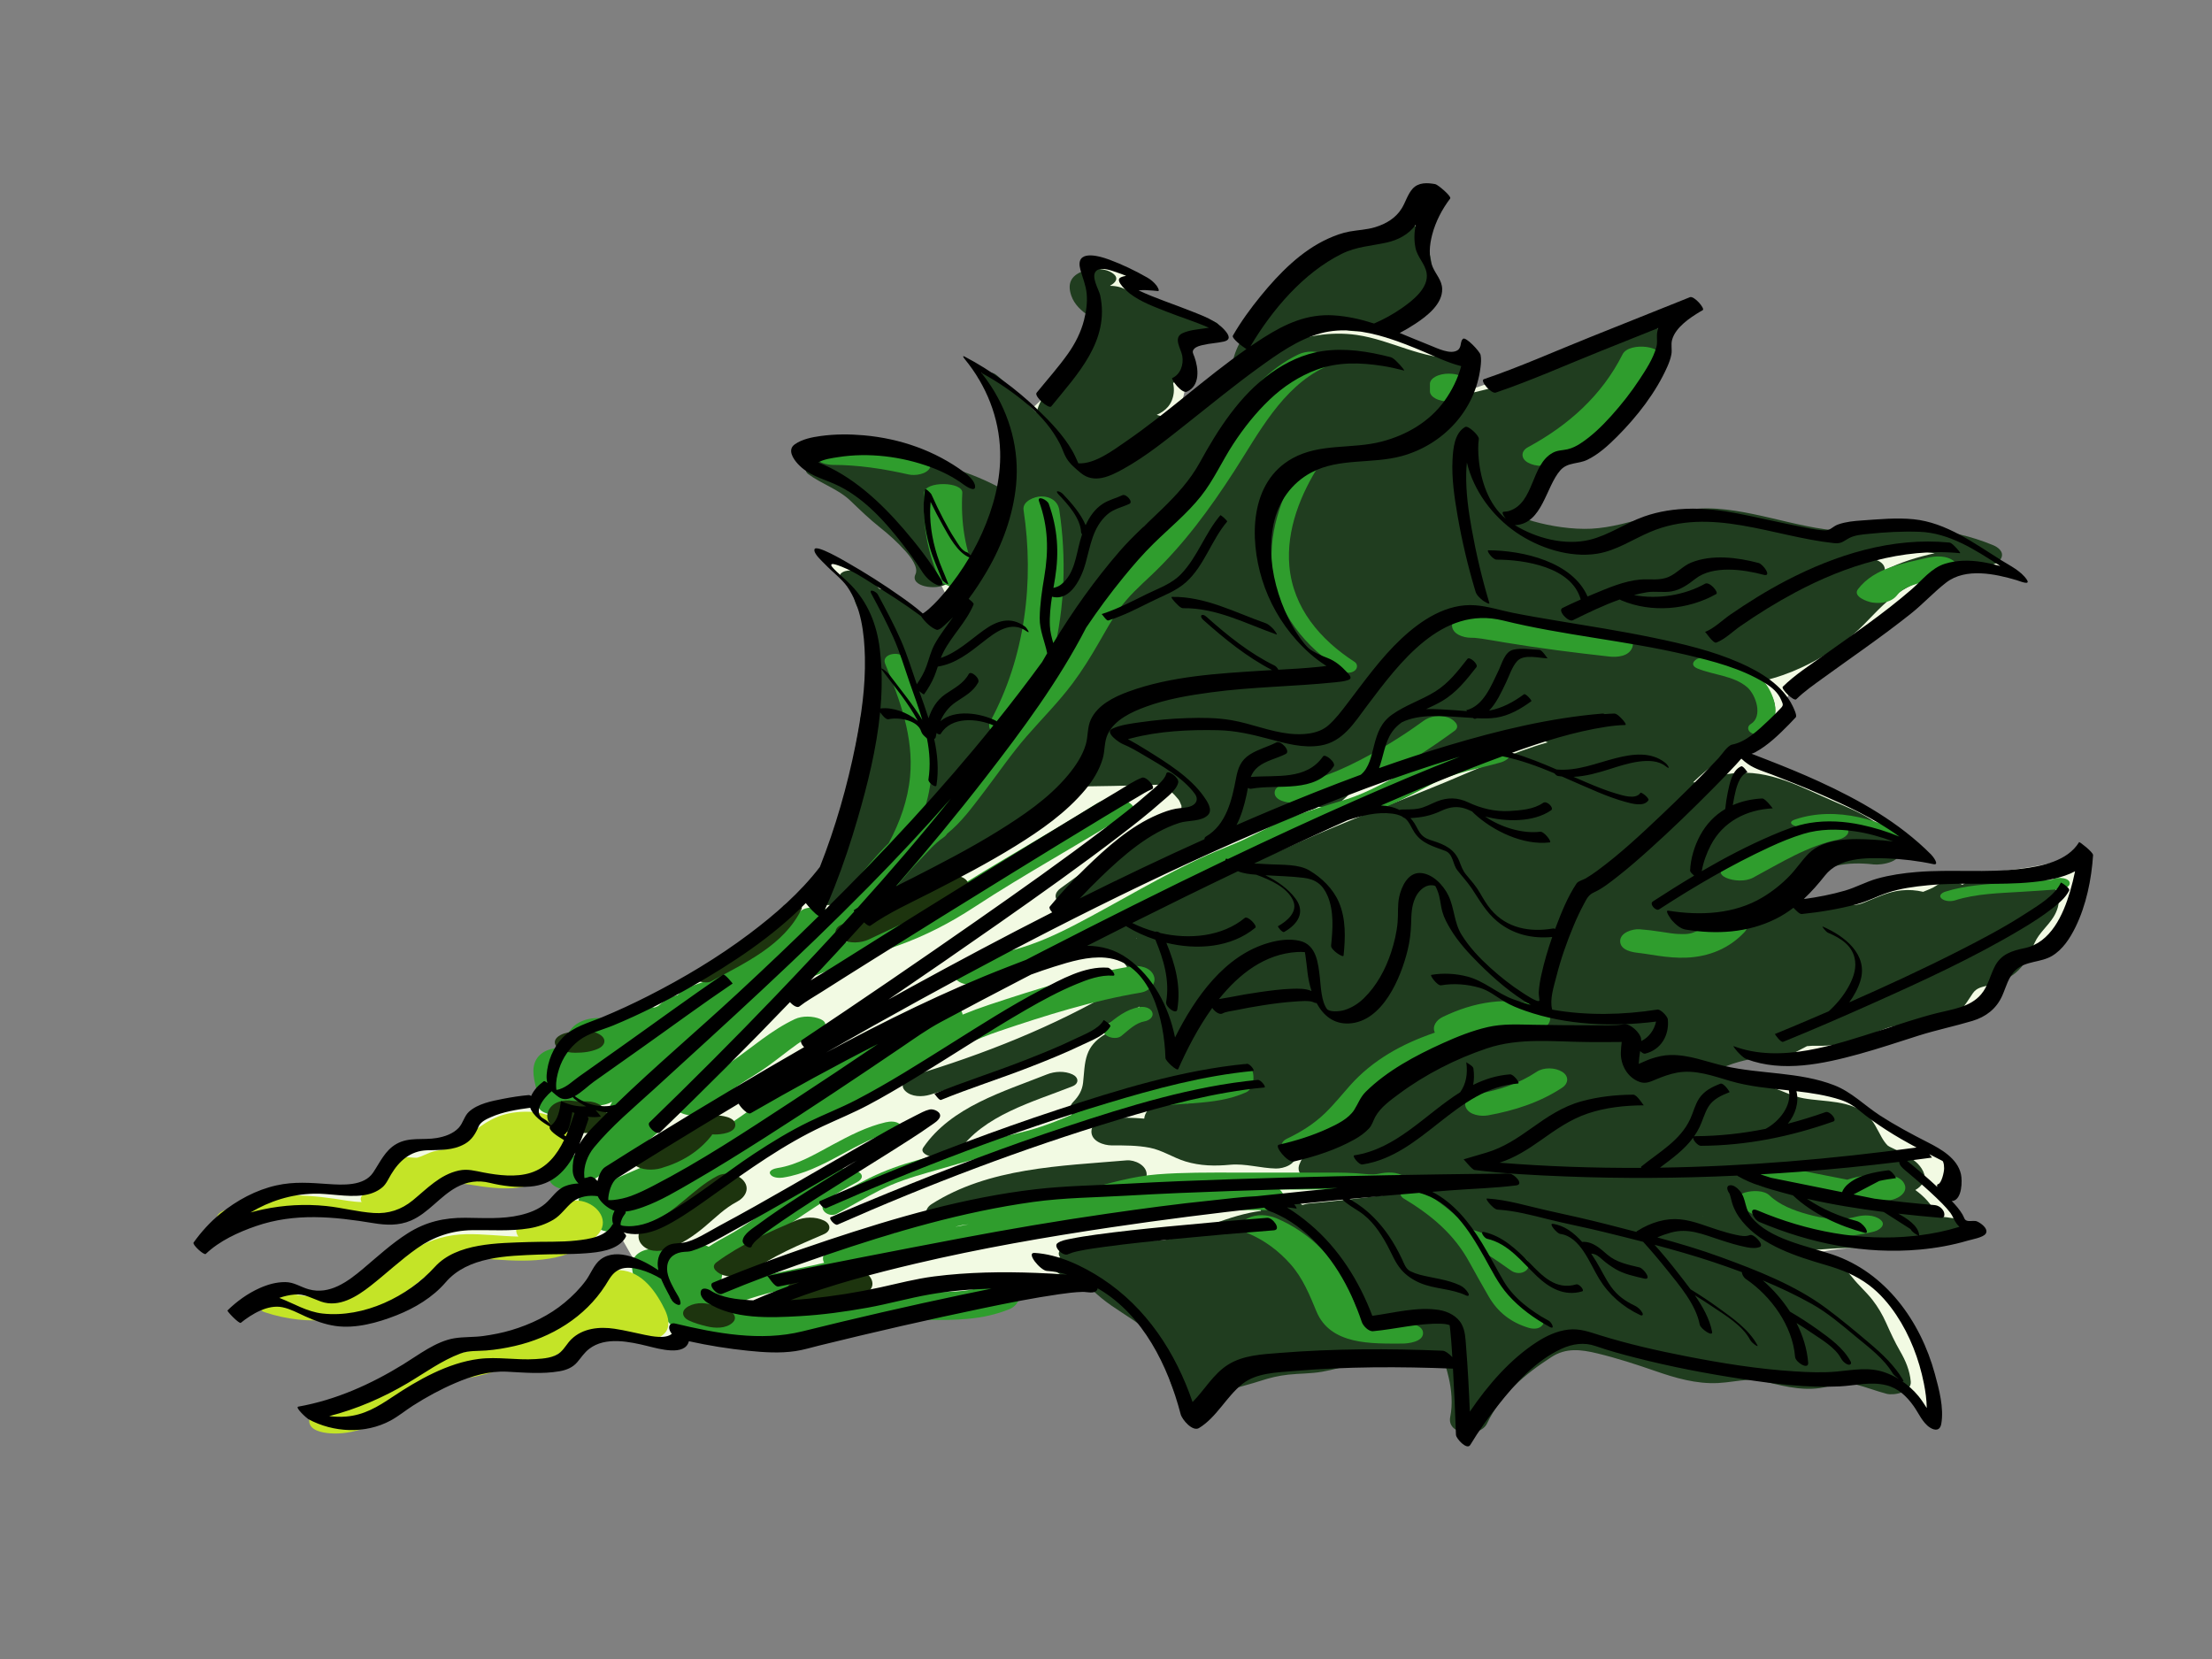 <?xml version="1.0" encoding="utf-8"?>
<!-- Generator: Adobe Illustrator 17.0.0, SVG Export Plug-In . SVG Version: 6.00 Build 0)  -->
<!DOCTYPE svg PUBLIC "-//W3C//DTD SVG 1.1//EN" "http://www.w3.org/Graphics/SVG/1.1/DTD/svg11.dtd">
<svg version="1.1" id="Layer_1" xmlns="http://www.w3.org/2000/svg" xmlns:xlink="http://www.w3.org/1999/xlink" x="0px" y="0px"
	 width="800px" height="600px" viewBox="0 0 800 600" enable-background="new 0 0 800 600" xml:space="preserve">
<rect x="0" y="0" width="800" height="600" fill="#808080" stroke="none"/>
<g>
	<path fill="#F2FAE3" d="M137.228,502.262c-11.539,5.997-25.101,9.562-25.101,9.562s11.96,9.016,40.626-10.353
		c28.666-19.369,30.991-3.099,47.26-8.522c16.27-5.424,7.922-13.273,35.639-6.973c17.045,3.874,4.109-8.121,33.314-1.55
		c30.99,6.973,91.815-22.941,130.934-18.594c13.946,1.55,29.441,42.612,29.441,42.612s-1.701,9.544,17.352-10.765
		c5.891-6.28,53.151-6.28,53.151-6.28s27.117-3.099,28.666,4.649c1.55,7.748-3.098,29.441,7.748,15.495
		c10.846-13.946,21.693-30.216,31.765-27.892c10.072,2.325,51.134,11.621,75.151,13.171c24.017,1.55,41.061-3.873,48.035,6.198
		c6.973,10.072,10.071,10.072,6.198-4.649c-3.874-14.721-12.396-37.963-43.387-44.161c0,0,5.423-3.099,24.792-3.099
		s34.089-5.423,34.089-5.423l-10.847-12.395c0,0,10.846-8.523-2.324-17.046c-13.17-8.522-36.414-24.017-42.612-24.017
		c-6.198,0-34.864-5.423-42.612-6.973c-7.747-1.549,3.874-5.423,24.017-2.324c20.144,3.099,55.009-10.846,55.009-10.846
		s23.242-4.649,27.89-16.27c4.649-11.621,12.397-6.973,20.144-15.495c7.748-8.522,12.395-32.54,12.395-32.54
		s-10.082,7.302-50.358,8.523c-25.567,0.774-34.089,10.846-58.107,10.846c0,0,12.397-19.37,20.919-20.144
		c8.522-0.774,29.44,0.775,29.44,0.775s-41.062-30.216-65.854-34.864c0,0,15.495-10.848,15.495-17.046
		c0-6.198,8.523-12.396,10.848-13.945c2.323-1.55,37.963-28.665,44.161-32.54c6.198-3.873,13.17-7.747,26.341-1.549
		c0,0-21.036-22.594-48.035-18.594c-20.918,3.098-20.919,6.197-48.81-2.325c-27.891-8.522-41.565,12.316-60.295,11.969
		c-18.73-0.347-24.928-10.42-24.928-10.42s9.297-3.098,13.172-15.494c3.874-12.395,16.27-4.648,23.243-16.27
		c6.972-11.621,22.468-23.243,22.468-40.287l-72.827,24.792c0,0,4.648-10.846,0.775-13.946c0,0-6.973,4.649-31.765-7.747
		c0,0,18.595-6.198,18.595-14.721c0-8.522-8.522-18.595,0-34.864c0,0-2.325,17.046-28.666,17.82
		c-26.341,0.774-44.161,46.485-44.161,46.485l-20.919,15.495c0,0,5.424-4.648,3.875-17.819c-1.55-13.171,13.17-10.846,13.17-10.846
		s-41.062-14.721-29.441-20.144c0,0-25.567-16.271-17.045,2.323c8.522,18.594-21.693,44.161-21.693,44.161
		s-9.297-9.297-20.919-15.495c0,0,18.571,29.871,12.772,49.412c-5.798,19.541-2.7-0.602-2.7-0.602s-30.99-20.144-51.134-20.919
		c-20.144-0.774-35.638-0.774-6.973,14.72c28.666,15.496,39.689,45.449,39.689,45.449l-6.823,6.788c0,0-21.245-20.471-39.839-24.345
		c0,0,18.354,11.862,19.369,46.486c1.016,34.623-21.693,73.602-21.693,73.602s-35.639,25.566-54.233,34.864
		c-18.595,9.297-41.838,17.819-41.838,34.089c0,0-5.422,3.873-6.197,8.522c0,0-15.447-3.056-27.117,10.072
		c-6.197,6.973-10.071,1.55-21.693,5.424c-11.622,3.874,0.775,11.621-17.045,15.495c-17.82,3.874-27.891-9.297-51.134,17.045
		c0,0,19.234-12.958,48.81-8.522c15.494,2.324,22.468,2.325,32.54-6.973c10.072-9.297,19.369-6.972,27.891-6.198
		c8.522,0.774,19.369-6.198,19.369-6.198l3.099,10.847c0,0-9.297,12.396-23.242,12.396c-13.946,0-24.375-4.927-51.909,17.82
		c-17.82,14.72-27.891-3.099-41.836,13.17c0,0,3.874-7.748,24.017,1.55c20.144,9.297,43.387-13.171,43.387-13.171
		s12.397-12.396,36.415-10.846c24.017,1.55,29.44-5.423,29.44-5.423l6.198,10.846c0,0-6.973-2.325-14.721,8.522
		c-7.748,10.847-26.218,19.656-55.008,22.468C156.493,488.692,147.925,496.701,137.228,502.262z"/>
	<g>
		<path fill="#203D1F" d="M414.712,424.788c0-3.383-4.342-5.379-7.257-5.128c-23.832,2.051-49.745,2.565-70.57,15.845
			c-2.835,1.808-2.616,5.403,0,7.251c2.992,2.114,7.251,1.92,10.263,0c8.561-5.458,18.607-7.885,28.509-9.549
			c10.654-1.791,21.027-2.364,31.799-3.291C410.366,429.664,414.712,428.526,414.712,424.788z"/>
		<path fill="#203D1F" d="M346.523,416.632c9.188-13.386,27.052-18.071,41.347-23.758c2.492-0.991,2.253-3.253,0-4.303
			c-2.838-1.323-6.386-1.135-9.238,0c-15.799,6.283-34.578,11.682-44.709,26.442c-1.606,2.34,3.291,3.58,4.563,3.743
			C340.956,419.074,344.928,418.953,346.523,416.632z"/>
		<path fill="#203D1F" d="M740.794,318.954c-4.283-2.888-10.039-3.299-15.043-2.973c-5.123,0.334-11.398,1.166-16.007,4
			c-2.881-1.628-6.923-1.485-9.604,0.419c-1.24,0.88-2.999,1.436-4.604,2.136c-2.5-0.586-5.088-0.815-7.943-0.519
			c-4.771,0.494-9.045,2.675-13.441,4.416c-1.492,0.591-2.539,0.83-3.818,0.853c-0.254,0.005-0.428,0.012-0.545,0.019
			c-0.142-0.027-0.38-0.065-0.784-0.117c-0.902-0.116-1.801-0.249-2.702-0.37c-4.54-0.611-9.341-1.024-13.769,0.406
			c0.03-1.972,0.033-3.928,0.033-5.85c0-0.601-0.172-1.136-0.467-1.612c6.972-7.011,16.112-8.223,25.544-7.128
			c2.851,0.331,11.426-1.015,8.947-6.005c-4.469-8.994-14.512-12.986-23.214-16.735c-11.853-5.107-23.475-11.827-36.902-10.172
			c-4.131,0.51-8.011,1.753-11.711,3.445c-0.795-0.163-1.611-0.239-2.414-0.225c5.156-4.996,11.356-9.532,16.734-13.472
			c4.013-2.94,12.338-6.303,12.884-12.025c0.433-4.538-2.32-8.065-5.623-10.788c0.508-0.117,0.996-0.274,1.457-0.47
			c4.729-1.078,9.334-2.729,13.733-4.759c6.977-3.219,13.395-7.335,19.187-12.383c4.884-4.257,8.823-9.422,14.047-13.337
			c4.634-3.473,8.456-5.147,14.129-6.764c0.111-0.031,0.201-0.058,0.28-0.081c0.106-0.025,0.28-0.067,0.574-0.141
			c0.837-0.211,1.678-0.404,2.519-0.596c1.587-0.363,3.182-0.691,4.777-1.019c4.094-0.841,8.195-1.642,12.282-2.513
			c1.71-0.364,3.728-1.084,4.491-2.834c0.967-2.217-1.175-3.845-2.954-4.58c-7.884-3.259-15.977-5.134-24.472-5.747
			c-7.782-0.562-15.633,0.238-23.402,0.655c-17.635,0.949-34.458-6.841-51.95-8.093c-2.603-0.186-5.201-0.161-7.788,0.023
			c-1.373-0.126-2.772-0.001-3.944,0.402c-4.361,0.564-8.683,1.506-12.938,2.58c-6.852,1.73-13.727,3.851-20.828,4.211
			c-6.831,0.346-14.784-0.898-21.016-2.678c-1.376-0.392-2.668-0.837-3.911-1.335c2.573-0.529,4.497-1.753,4.162-3.547
			c-0.585-3.126-1.115-6.649,0.088-9.694c0.831-2.103,2.739-3.612,4.01-4.382c5.838-3.538,11.837-6.142,17.137-10.583
			c5.2-4.356,10.042-8.971,14.249-14.307c5.158-6.544,8.772-14.149,11.76-21.881c2.154-5.576-9.894-5.145-12.501-3.686
			c-9.353,5.234-19.728,10.811-29.111,14.48c-11.84,4.629-24.187,7.817-36.637,10.333c1.634-3.835,2.833-7.499,6.139-10.295
			c2.168-1.835,0.019-4.266-2.336-4.141c-13.13,0.697-24.263-6.551-36.949-8.362c-9.555-1.364-18.896,0.426-27.693,3.876
			c0.951-1.71,2.023-3.351,3.037-4.876c2.948,0.779,6.911,0.314,8.686-0.738c1.891-1.119,3.711-2.359,5.506-3.635
			c0.047,0.064,0.089,0.126,0.14,0.19c1.353,1.705,3.874,2.514,5.867,3.146c3.634,1.151,6.911,0.797,10.368-0.546
			c4.188-1.627,8.298-3.541,12.234-5.705c3.659-2.01,7.702-4.436,9.887-8.116c0.895-1.508,0.02-2.731-1.298-3.602
			c1.261-4.544-0.339-9.941-1.69-14.126c-0.349-1.08-1.27-1.872-2.483-2.399c0.712-5.305-11.793-5.315-14.228-1.288
			c-3.064,5.066-11.381,6.353-16.766,8.163c-6.143,2.063-11.143,4.991-15.897,9.378c-5.301,4.892-9.916,10.591-13.967,16.544
			c-3.279,4.819-6.994,10.956-6.804,17.014c0.001,0.019,0.005,0.036,0.006,0.055c-4.793,1.844-9.224,4.45-12.926,8.139
			c-1.746,1.74-0.692,3.836,0.919,5.075c-1.686,0.425-3.062,1.298-3.477,2.671c-2.125,1.42-4.265,2.817-6.425,4.18
			c0.617-1.179,0.218-2.459-1.75-3.292c-1.167-0.494-2.34-0.878-3.529-1.203c3.177-1.401,5.645-3.739,6.143-7.939
			c0.133-1.12,0.044-2.354-0.216-3.554c2.993-2.233,6.541-6.085,4.328-9.274c-0.104-0.151-0.223-0.29-0.339-0.43
			c0.827-1.506,1.488-3.141,2.414-4.545c0.401-0.609,0.3-1.391-0.069-2.002c0.504,0.005,1.007,0.007,1.51,0.02
			c0.315,0.008,0.631,0.022,0.946,0.035c0.21,0.009,0.277,0.011,0.263,0.007c2.445,0.092,5.131-0.139,7.059-1.7
			c1.806-1.463,0.77-3.566-1.163-4.277c-10.463-3.85-21.903-4.976-31.409-11.239c-1.874-1.235-4.067-1.745-6.285-1.756
			c0.006-0.044,0.012-0.085,0.019-0.119c1.728-0.923,3.242-2.522,1.168-4.202c-2.586-2.095-7.139-2.186-10.176-1.266
			c-4.871,1.475-6.75,4.355-5.092,9.144c1.136,3.28,3.747,5.606,6.571,7.447c-0.968,7.175-4.752,13.843-9.341,19.509
			c-3.415,4.217-8.506,9.576-9.781,15.302c-3.894-3.899-7.991-7.593-12.069-11.299c-0.807-0.892-1.693-1.712-2.675-2.441
			c-1.293-0.957-3.235-1.027-4.736-0.601c-1.044,0.296-2.395,1.235-1.241,2.295c0.801,0.735,1.605,1.469,2.408,2.203
			c2.989,3.321,4.663,7.775,5.727,12.402c-0.623,0.446-0.931,1.007-0.759,1.681c0.652,2.548,1.438,5.071,2.294,7.566
			c0.123,0.955,0.239,1.889,0.357,2.79c0.371,2.843,0.424,5.381-0.166,8.209c-0.18,0.86-0.395,1.709-0.619,2.553
			c-0.257,0.352-0.402,0.747-0.389,1.191c0.001,0.086,0.001,0.171,0.003,0.256c-0.092,0.345-0.182,0.691-0.27,1.038
			c-5.667-3.219-11.801-5.659-17.97-7.661c-7.786-2.527-17-5.077-25.247-3.601c-0.862,0.154-1.782,0.378-2.677,0.691
			c-7.691-2.506-15.483-3.631-23.536,0.459c-1.588,0.807-2.849,3.177-1.027,4.531c4.927,3.663,10.799,5.354,15.294,9.666
			c3.487,3.343,6.808,6.571,10.592,9.573c3.32,2.633,6.485,5.488,9.304,8.655c1.918,2.154,4.794,5.864,3.592,8.369
			c-2.077,4.328,7.287,5.957,11.256,3.48c0.35,0.435,0.81,0.79,1.342,1.076c-0.061,0.118-0.121,0.238-0.182,0.357
			c-1.331,2.244-2.73,4.451-4.092,6.677c-1.055,1.725-2.012,3.484-2.916,5.264c-0.702-0.238-1.394-0.51-2.077-0.811
			c-3.725-3.932-8.526-7.058-12.946-9.582c-1.106-0.632-2.274-1.038-3.48-1.264c-2.157-2.504-4.904-4.563-8.185-6.084
			c-1.274-0.591-2.854-0.643-4.194-0.263c-0.554,0.158-2.359,0.985-1.59,1.894c1.813,2.145,3.377,4.511,4.851,6.942
			c-0.011,0.092-0.021,0.183-0.015,0.281c0.151,2.309,1.538,4.594,2.894,6.635c0.605,2.396,1.648,4.782,2.456,6.911
			c0.683,1.799,1.442,3.581,2.179,5.374c-0.586,6.555-2.275,13.232-3.603,18.812c-0.396,1.663-0.759,3.331-1.109,5.002
			c-0.449,0.836-0.67,1.781-0.584,2.845c-1.421,7.197-2.553,14.44-3.933,21.659c-2.026,10.598-4.642,21.049-8.096,31.255
			c-2.019,3.102-4.219,6.108-5.918,9.383c-2.058,3.97,11.143,5.27,13.054,1.588c0.724-1.396,1.528-2.744,2.364-4.075
			c1.759,0.017,3.345-0.152,3.906-0.315c10.555-3.064,14.239-12.707,17.439-22.168c3.58-1.615,7.007-3.53,10.081-6.021
			c1.087-0.88,2.099-1.854,3.017-2.907c1.194,0.158,2.442,0.157,3.504,0.072c-0.111,0.726-0.208,1.463-0.299,2.204
			c-0.109,0.88-0.28,1.749-0.501,2.607c-2.054,0.794-4.025,1.669-5.892,2.964c-2.04,1.415-3.516,3.537-4.925,5.534
			c-3.047,4.324-7.373,7.827-11.425,11.169c-2.112,1.742-3.004,4.464-1.173,6.802c1.959,2.5,5.513,3.126,8.474,2.579
			c9.26-1.711,17.566-6.452,23.364-13.917c1.743-2.244,3.189-4.78,4.342-7.414c5.264-2.151,10.337-4.89,14.456-8.619
			c0.446-0.004,0.894-0.084,1.32-0.264c4.804-2.031,7.967-5.138,10.259-8.938c0.074,0.002,0.151,0.006,0.221,0.006
			c11.925-0.011,23.845-0.306,35.763-0.69c0.971,0.733,1.915,1.502,2.89,2.377c0.995,0.893,1.913,1.865,2.75,2.907
			c0.383,0.476,0.095,0.089,0.549,0.896c0.127,0.228,0.573,1.486,0.573,1.288c0.064,0.408,0.057,0.822,0.029,1.233
			c-0.068,0.457-0.068,0.458-0.002,0.005c-0.082,0.231-0.18,0.454-0.294,0.67c-0.21,0.432-0.814,0.93-1.681,1.465
			c-4.064,2.506-9.237,4.466-13.616,7.043c-9.858,5.8-18.813,13.008-28.131,19.609c-2.2,1.558-2.535,3.914,0,5.419
			c2.459,1.46,6.705,1.718,9.13,0c3.77-2.671,7.484-5.423,11.22-8.144c3.082,1.725,6.771,1.189,9.787-0.446
			c6.132-3.323,12.452-6.301,18.724-9.349c4.945-2.401,11.443-4.397,15.114-8.689c0.035-0.04,0.065-0.081,0.098-0.121
			c3.282,0.547,6.836-0.438,8.299-3.299c0.913,0.28,1.86,0.49,2.845,0.611c2.885,0.351,9.171-0.367,9.407-4.403
			c2.848,0.845,6.431,0.396,8.621-1.069c2.511,0.561,5.421,0.214,7.458-1.293c3.814-2.822,6.822-6.601,9.608-10.421
			c0.533-0.469,1.083-0.947,1.668-1.454c0.461-0.4,0.931-0.79,1.396-1.186c1.705,0.55,3.414,1.087,5.144,1.561
			c9.997,2.738,18.437-2.915,26.929-7.76c0.682,0.332,1.422,0.597,2.171,0.8c7.928,2.147,14.711-0.78,21.883-3.747
			c-0.097,0.04,1.212-0.421,1.437-0.531c0.507-0.095,1.601-0.313,1.209-0.309c0.923-0.043,1.521,0.127,2.132,0.353
			c0.648,0.239,1.283,0.468,1.917,0.69c-12.682,3.629-24.855,9.402-36.937,14.394c-17.642,7.286-35.539,13.948-52.969,21.742
			c-17.125,7.659-34.156,15.342-51.676,22.078c-7.025,2.701-14.042,5.646-20.389,9.723c-0.996,0.021-2.001,0.089-3.01,0.203
			c-2.068,0.234-5.75,2.035-4.509,4.714c1.289,2.779,5.388,2.965,7.941,2.677c-0.365,0.041,0.163,0.028,0.745,0.012
			c0.383,0.063,0.772,0.105,1.164,0.126c0.438,0.072,0.954,0.123,0.626,0.014c0.001,0,0.002,0,0.004,0
			c1.468,0.411,1.974,0.751,3.407,1.74c2.37,1.635,4.215,4.817,5.451,7.569c0.424,0.944,0.791,1.927,1.115,2.933
			c-2.122-0.304-4.404,0.056-6.145,1.084c-23.486,13.854-48.799,23.81-74.859,31.658c-2.3,0.692-4.509,3.198-2.371,5.364
			c2.26,2.289,6.191,2.266,9.042,1.407c26.318-7.926,51.966-18.059,75.775-31.869c0.124,1.913,0.078,3.833-0.141,5.713
			c-1.867-0.323-3.831-0.127-5.334,0.655c-5.344,2.783-11.307,4.836-13.475,11.031c-1.115,3.187-1.115,6.808-1.5,10.133
			c-0.328,2.82-1.555,4.878-3.627,7.027c-2.554,2.65-0.009,6.114,2.665,7.228c1.628,0.679,3.427,0.883,5.143,0.626
			c-0.713,0.728-1.171,1.648-1.171,2.781c0,3.557,4.482,5.018,7.347,5.018c4.684,0.001,9.199-0.024,13.711,0.842
			c4.619,0.887,8.528,3.621,12.993,4.971c5.333,1.612,10.619,1.705,16.127,1.188c5.484-0.515,11.037,1.253,16.535,1.365
			c2.864,0.059,7.348-1.503,7.348-5.018c0-0.827-0.245-1.53-0.644-2.132c1.231-0.402,2.429-0.885,3.558-1.494
			c1.084-0.585,2.042-1.287,2.936-2.051c2.832,0.526,6.167,0.027,7.839-1.432c2.565-2.238,5.443-4.075,8.34-5.866
			c-0.076,0.245-0.152,0.49-0.222,0.737c-1.111,1.688-1.809,3.512-1.788,5.466c0.002,0.235,0.035,0.456,0.082,0.671
			c-7.228,1.089-16.247,2.246-18.96,9.666c-2.152,5.89,9.392,7.681,12.687,3.517c1.009,0.899,2.322,1.528,3.589,1.759
			c8.882,1.62,17.927-0.037,26.763,1.538c1.708,0.305,3.394,0.701,5.081,1.098c-5.999,0.951-11.974,2.044-17.92,3.281
			c-8.957,1.098-17.921,2.128-26.91,2.937c-0.505,0.046-1.352,0.218-2.203,0.52c-1.473-1.223-3.124-2.212-4.9-3.041
			c-2.824-1.32-7.321-0.755-9.439,1.641c-1.086,1.23-1.124,2.447-0.611,3.508c-1.351,0.186-2.693,0.428-4.012,0.703
			c-6.159,1.282-12.1,3.588-17.991,5.742c-4.641,1.697-10.122,4.104-14.735,4.277c-11.704,0.438-23.153-2.196-34.409,2.443
			c-2.049,0.844-2.473,2.408-1.493,3.637c-0.859,0.456-1.577,1.099-2.019,2.008c-1.449,2.972,2.933,4.926,5.156,5.128
			c4.39,0.401,8.376,4.819,11.904,7.702c4.686,3.83,10.081,6.66,14.853,10.367c4.761,3.698,7.076,7.816,8.388,13.646
			c1.269,5.636,2.57,10.756,6.778,14.981c2.933,2.945,9.801,2.867,12.749,0c1.051-1.021,1.912-2.133,2.388-3.522
			c0.448-1.31,0.209-1.986,1.435-2.401c3.6-1.221,7.353-2.077,10.981-3.272c3.26-1.075,6.395-1.806,9.819-2.189
			c4.098-0.459,8.213-0.339,12.315-1.062c7.574-1.338,14.796-4.157,22.459-5.025c3.451-0.39,7.175,0.108,10.621,0.449
			c3.829,0.379,7.426,1.164,11.005,2.578c0.219,0.086,0.449,0.162,0.686,0.232c0.372,1.289,0.693,2.569,0.985,3.787
			c1.063,4.449,1.529,9.76,0.582,14.275c-1.426,6.809,10.809,7.643,13.305,2.433c5.107-10.669,13.554-17.734,23.309-24.048
			c5.295-3.427,10.668-2.73,16.552-1.318c7.01,1.682,14.019,3.957,20.825,6.32c7.424,2.577,14.982,4.806,22.925,4.399
			c3.629-0.185,7.2-0.925,10.818-1.148c3.226-0.198,6.36,0.728,9.472,1.464c7.303,1.729,14.66,2.901,21.854,0.097
			c2.726-1.063,4.751-0.593,7.605,0.118c3.759,0.936,7.396,2.381,11.15,3.365c2.633,0.69,9.086-0.535,8.732-4.412
			c-0.372-4.071-1.848-7.539-3.873-11.038c-1.935-3.344-3.46-6.691-5.033-10.209c-1.311-2.933-2.943-5.721-4.913-8.26
			c-2.236-2.882-5.017-5.267-7.278-8.129c-2.815-3.565-6.112-6.238-10.522-7.553c-3.361-1.003-6.991-1.081-10.122-2.58
			c0.177,0.017,0.352,0.042,0.53,0.057c5.68,0.48,11.495-0.493,17.198-0.582c6.023-0.094,12.047,0.065,18.071-0.055
			c4.377-0.088,10.013-0.058,13.647-2.944c0.059-0.047,0.109-0.096,0.166-0.144c0.614-0.057,1.21-0.176,1.788-0.328
			c0.002,0,0.004,0,0.006,0c1.605-0.089,3.211-0.18,4.815-0.295c2.189-0.156,5.34-0.403,6.991-2.037
			c2.776-2.748-1.88-4.203-3.975-4.606c-2.633-0.507-5.283-0.86-7.945-1.116c-0.1-0.242-0.207-0.484-0.324-0.727
			c-1.816-3.747-4.283-6.321-7.571-8.749c1.138-0.637,2.14-1.541,2.914-2.759c1.53-2.407-0.864-5.787-2.596-7.286
			c-2.654-2.295-5.755-3.77-8.913-5.256c-0.058-0.027-0.468-0.23-0.766-0.374c-0.219-0.149-0.572-0.385-0.533-0.313
			c-0.919-0.883-1.644-1.947-2.269-3.048c-1.594-2.808-2.873-5.889-5.302-8.107c-5.972-5.455-15.458-4.674-22.946-6.024
			c-3.706-0.668-7.154-2.401-10.664-3.717c-4.689-1.757-9.463-3.242-14.31-4.495c-5.793-1.499-11.812-2.302-17.808-2.226
			c0.076-0.652,0.151-1.304,0.214-1.956c1.401,0.634,3.169,0.958,4.882,0.928c2.396,1.411,5.769,1.62,8.264,0.466
			c5.061-2.342,10.521-3.257,15.953-4.313c2.37,1.139,5.476,1.231,7.654,0.13c2.364-1.197,4.695-2.455,7.047-3.673
			c1.17-0.131,2.419-0.174,3.93-0.139c5.005,0.116,9.665-0.754,14.403-2.287c3.481-1.126,6.791-2.74,10.224-3.994
			c3.498-1.279,6.959-1.221,10.633-1.301c4.747-0.104,9.618-0.784,13.751-3.268c3.322-1.997,4.876-4.991,6.976-8.066
			c1.496-2.191,3.495-2.323,5.658-2.921c4.046-1.118,7.866-2.488,10.92-5.493c2.767-2.724,4.271-6.486,5.857-9.96
			c1.621-3.549,4.732-5.965,6.777-9.244C745.45,327.205,745.539,322.152,740.794,318.954z M542.549,446.276
			C542.161,446.102,542.276,446.039,542.549,446.276L542.549,446.276z M615.88,439.735c-0.005-0.015-0.01-0.03-0.015-0.045
			c0.022-0.001,0.043-0.003,0.065-0.005C615.913,439.702,615.896,439.719,615.88,439.735z M504.246,392.364
			c-0.716-0.891-0.989-2.12-1.018-3.47c1.562-0.712,3.168-1.321,4.89-1.675c3.33-0.684,6.618-0.976,9.858-2.087
			c-2.766,1.402-5.48,2.902-8.036,4.67c-1.898,1.315-3.768,2.681-5.647,4.034C504.546,393.345,504.538,392.855,504.246,392.364z
			 M435.248,364.099c-1.457,0.817-2.763,1.771-4.038,2.79c2.485-3.03,4.967-6.062,7.351-9.172
			c4.122-5.379,9.948-9.223,15.766-12.566c2.835-1.628,7.284-3.508,10.386-2.521c-2.988,0.065-5.708,0.958-5.603,2.901
			c-5.119,1.193-9.732,3.286-13.54,7.118c-2.864,2.882-4.991,6.286-6.738,9.901C437.584,362.96,436.379,363.466,435.248,364.099z
			 M455.078,246.891c0.03,0.047,0.064,0.09,0.096,0.135c-0.11-0.029-0.218-0.062-0.329-0.09
			C454.922,246.921,455.001,246.907,455.078,246.891z M548.586,225.181c-2.243-0.2-4.491-0.36-6.739-0.48
			c-3.43-0.182-6.951-0.208-10.478-0.012c-0.927-0.504-1.87-0.962-2.827-1.376c-0.466-0.435-1.059-0.773-1.68-1.035
			c0.42-0.169,0.838-0.344,1.249-0.529c0.172-0.077,0.341-0.164,0.507-0.257c0.812-0.282,1.623-0.58,2.426-0.916
			c0.783-0.328,1.528-0.86,2.093-1.489c0.76,1.938,3.07,2.827,5.51,2.829c1.785,1.547,4.946,2.068,7.504,1.511
			c0.795,0.559,1.6,1.098,2.411,1.621C548.57,225.093,548.579,225.136,548.586,225.181z M525.958,379.705
			c0.759-0.791,1.55-1.766,2.254-2.597c1.409-0.259,2.82-0.512,4.236-0.741c6.985-1.126,14.012-1.991,21.022-2.953
			c1.694-0.232,3.244-1.269,4.263-2.625c0.423-0.202,0.828-0.441,1.206-0.714c0.609,1.836,1.255,3.657,1.927,5.468
			c-3.351-0.139-6.708-0.113-10.057,0.064c-10.037,0.532-19.07,2.862-28.099,7.209c-0.317,0.152-0.635,0.306-0.952,0.459
			C523.277,382.281,524.643,381.078,525.958,379.705z M429.979,179.216c-2.4,1.386-4.346,3.537-5.917,5.897
			c-1.188,1.782-2.406,4.154-3.76,6.133c-2.155-0.712-4.58-1.056-6.748-0.574c3.797-3.555,7.996-6.724,12.147-9.816
			c2.574-1.918,4.544-4.206,6.177-6.707C431.272,175.847,430.642,177.538,429.979,179.216z M646.888,355.452
			c0.001,0,0.001-0.001,0.001-0.001c0.046,0.005,0.114,0.014,0.202,0.026C647.01,355.467,646.939,355.459,646.888,355.452z
			 M541.938,490.078C542.119,490.335,542.065,490.419,541.938,490.078L541.938,490.078z M662.025,414.003
			c0-0.002-0.001-0.002-0.004-0.003c0.008-0.018,0.018-0.032,0.026-0.048C662.038,413.972,662.029,413.989,662.025,414.003z
			 M653.815,297.602c-0.032,0.018-0.058,0.037-0.09,0.056c-0.064-0.151-0.13-0.301-0.194-0.452c0.184,0.086,0.369,0.173,0.551,0.256
			C653.994,297.51,653.903,297.553,653.815,297.602z M414.54,160.037c-0.842,0.272-1.538,0.628-1.981,1.054
			c-0.125,0.121-0.246,0.246-0.371,0.368c-2.96,1.801-5.895,3.638-8.795,5.61c-1.64,1.114-3.307,2.182-5.041,3.131
			c-0.144,0.03-0.288,0.062-0.429,0.098c0.09-0.051,0.181-0.095,0.271-0.147c2.241-1.304,4.345-2.81,6.49-4.259
			c0.044-0.03,0.075-0.051,0.111-0.076c0.016-0.008,0.026-0.014,0.043-0.023c0.965-0.535,1.897-1.112,2.816-1.724
			c1.549-1.033,2.624-2.576,3.119-4.334c0.093-0.33,0.145-0.661,0.169-0.99c2.492,0.059,4.978-0.208,7.311-0.93
			C417.011,158.555,415.774,159.295,414.54,160.037z M477.808,285.623c0.005,0.005,0.008,0.009,0.012,0.013
			c-0.001,0.002-0.001,0.005-0.001,0.006C477.815,285.636,477.813,285.629,477.808,285.623z M411.178,339.376
			c-0.05-0.027-0.097-0.054-0.146-0.079c0.055-0.03,0.11-0.06,0.165-0.09C411.19,339.264,411.183,339.319,411.178,339.376z
			 M699.707,200.075c-6.226,1.414-12.338,3.211-18.046,6.141c0.123-1.362-0.737-2.773-2.93-3.658
			c-1.84-0.742-3.675-1.564-5.512-2.403c5.102-0.171,10.2-0.61,15.314-0.744C692.368,199.31,696.072,199.53,699.707,200.075z
			 M401.596,103.104C401.616,103.064,401.621,103.069,401.596,103.104L401.596,103.104z M400.47,404.346
			c0.152-0.135,0.3-0.274,0.442-0.421c2.207-2.29,3.526-4.708,4.384-7.284c1.796-0.265,3.496-1.074,4.827-2.386
			c0.316-0.114,0.73-0.259,0.84-0.311c0.365-0.084,0.732-0.169,1.101-0.233c0.001,0,2.513-0.305,1.133-0.179
			c2.729-0.251,5.577-0.482,8.312-0.296c5.517,0.374,11.724,0.072,15.74-3.618c1.502,0.968,3.277,1.561,4.662,1.534
			c1.69-0.033,3.363-0.229,5.045-0.379c0.47-0.042,0.94-0.067,1.409-0.077c0.145,0.335,0.254,0.69,0.382,1.041
			c0.127,0.528,0.188,0.703,0.183,0.54c0.009,0.105,0.015,0.21,0.019,0.315c-3.813,0.349-7.591,0.736-10.602,2.605
			c-0.676,0.12-1.347,0.259-2.01,0.437c-2.001,0.536-3.552,1.697-4.45,3.096c-0.37,0.031-0.74,0.063-1.11,0.115
			c-0.459,0.064-0.909,0.149-1.358,0.241c-0.346-0.088-0.694-0.172-1.044-0.248c-3.665-0.808-7.529-0.602-10.957,0.971
			c-2.077,0.953-3.416,2.814-3.596,4.75c-3.904-0.355-7.86-0.349-11.753-0.35C401.574,404.209,401.03,404.256,400.47,404.346z
			 M444.932,493.257c0.005-0.006,0.009-0.012,0.013-0.018c0.043-0.008,0.085-0.015,0.127-0.023
			C445.025,493.23,444.979,493.243,444.932,493.257z"/>
	</g>
	<g>
		<path fill="#2F9D2D" d="M405.574,374.648c2.566-2.077,5.099-4.704,8.47-5.294c1.46-0.256,3.362-1.534,2.674-3.266
			c-0.696-1.754-3.09-2.138-4.711-1.854c-4.764,0.833-8.208,3.713-11.85,6.659C396.484,373.867,402.909,376.804,405.574,374.648z"/>
		<path fill="#2F9D2D" d="M246.042,402.347c2.845,1.653,10.166,1.816,11.735-0.732c4.119-6.688,10.975-10.035,17.321-14.226
			c7.301-4.821,13.65-11.054,21.634-14.802c2.294-1.077,2.421-2.964,0-4.013c-2.691-1.166-6.583-1.259-9.264,0
			c-8.417,3.951-15.281,10.103-22.842,15.38c-0.219,0.153-0.441,0.301-0.661,0.452c5.062-5.365,10.035-10.822,15.001-16.263
			c4.196-4.598,7.624-9.817,11.4-14.752c1.925,0.07,3.881-0.238,5.521-0.944c9.409-4.046,19.21-7,28.839-10.455
			c9.868-3.54,18.887-8.179,27.644-13.923c18.464-12.112,37.909-22.636,56.578-34.418c2.8-1.767-0.95-3.823-2.527-4.228
			c-3.113-0.8-6.873-0.639-9.641,1.109c-18.043,11.387-36.772,21.646-54.709,33.203c-4.259,2.744-8.407,5.556-12.933,7.853
			c-4.638,2.352-9.494,4.258-14.376,6.035c-4.262,1.551-8.561,2.988-12.847,4.457c2.722-2.034,5.506-4,8.044-6.184
			c5.847-5.03,10.679-11.121,15.636-16.992c2.366-2.804,4.793-5.55,7.357-8.176c2.495-2.554,5.154-5.762,8.125-7.733
			c0.652-0.432,1.145-0.945,1.484-1.498c5.108-4.101,8.919-9.367,12.958-14.637c5.256-6.858,10.177-14.137,15.853-20.652
			c5.529-6.346,11.431-12.221,16.493-18.982c3.493-4.664,6.564-9.613,9.467-14.66c2.349-4.085,4.624-8.212,7.327-12.079
			c3.315-4.743,7.519-8.465,11.698-12.419c11.724-11.09,21.273-24.129,29.996-37.641c8.82-13.66,17.265-30.247,32.634-37.549
			c2.463-1.17,2.371-3.512,0-4.702c-2.782-1.395-6.581-1.325-9.369,0c-10.799,5.131-18.512,14.132-25.197,23.788
			c-8.067,11.653-15.088,23.956-23.737,35.216c-5.248,6.831-11.083,13.175-17.382,19.048c-4.176,3.893-8.096,7.823-11.42,12.492
			c-4.056,5.696-7.357,11.855-10.953,17.842c4.192-16.991,4.785-34.974,2.178-52.117c-0.491-3.23-3.282-4.913-6.459-4.913
			c-2.4,0-6.949,1.694-6.46,4.913c3.948,25.961,0.523,53.325-12.083,76.548c-0.721,1.329-0.316,2.604,0.553,3.645
			c-2.281,2.628-4.501,5.311-6.567,8.131c-3.606,4.921-7.378,9.695-11.052,14.562c-1.936,2.566-3.909,5.254-6.168,7.627
			c-0.43,0.041-0.853,0.109-1.268,0.202c1.519-4.434,2.613-9.017,3.157-13.755c1.726-15.003-3.709-29.272-9.242-42.91
			c-1.386-3.415-8.937-2.256-7.401,1.532c5.324,13.123,10.376,26.381,9.028,40.803c-0.795,8.504-3.675,16.552-7.73,24.113
			c-2.263,2.203-4.385,4.552-6.457,6.932c-5.042,5.792-9.755,11.847-15.297,17.184c-0.054,0.052-0.111,0.099-0.166,0.151
			c-2.88-1.457-8.308-1.53-10.172,0.517c-0.33,0.365-0.655,0.735-0.98,1.104c-0.997,0.281-1.895,0.716-2.575,1.36
			c-4.408,4.175-13.363,6.477-16.57,12.123c-6.393,0.694-12.497,3.898-13.102,10.33c-3.179,0.896-6.258,1.944-9.156,3.704
			c-0.776,0.472-1.384,0.983-1.848,1.522c-2.64,0.694-4.991,2.097-7.049,3.952c-0.426,0.18-0.849,0.365-1.272,0.549
			c-5.224-0.704-11.006,0.808-14.122,4.601c-0.057,0.069-0.106,0.146-0.161,0.218c-4.35-1.482-9.384-1.456-13.232,0.724
			c-3.383,1.917-4.939,5.36-5.435,9.02c-0.937-0.022-1.891,0.028-2.86,0.154c-4.578,0.598-7.934,3.258-8.041,8.019
			c-0.097,4.257,2.012,8.284,1.801,12.561c-0.234,4.718,14.421,4.949,14.666,0c0.015-0.281,0.011-0.561,0.007-0.842
			c1.907,0.747,3.913,1.136,5.808,1.094c2.138-0.048,4.349-0.444,6.143-1.43c0.011,0.004,0.023,0.008,0.034,0.013
			c-1.416,2.626-2.721,5.306-3.705,8.11c-0.502,1.429,0.07,2.566,1.236,3.396c-5.861,4.457-11.988,8.56-18.42,12.224
			c-2.848,1.622-2.586,4.992,0,6.666c3.049,1.974,7.228,1.749,10.298,0C223.745,421.516,235.268,412.37,246.042,402.347z"/>
		<path fill="#2F9D2D" d="M267.679,422.922c14.554-10.135,31.033-17.396,46.397-26.189c15.423-8.827,30.628-18.18,47.553-23.899
			c16.67-5.633,33.598-10.958,50.989-13.847c2.728-0.453,5.842-2.979,4.689-6.049c-1.2-3.195-5.313-3.923-8.258-3.434
			c-17.452,2.9-34.401,8.292-51.164,13.832c-3.309,1.093-6.553,2.304-9.748,3.61c-0.084-1.571-1.938-2.878-3.645-3.413
			c-3.03-0.95-7.802-0.967-10.253,1.437c-7.364,7.224-16.832,11.657-26.104,15.901c-9.862,4.514-19.829,8.749-28.861,14.831
			c-4.892,3.294-9.532,6.946-14.46,10.187c-5.311,3.493-10.94,6.515-16.645,9.307c-5.486,2.685-11.15,4.908-16.78,7.263
			c-6.163,2.579-12.177,5.507-18.372,8.01c-2.189,0.884-5.373,3.034-2.688,5.484c1.285,1.174,3.26,1.838,5.272,2.029
			c-0.967,1.107-1.449,2.549-0.894,4.029c1.245,3.316,5.271,3.746,8.258,3.434c8.464-0.884,16.536-4.12,23.922-8.232
			C254.315,433.078,260.735,427.758,267.679,422.922z"/>
		<path fill="#2F9D2D" d="M464.282,433.135c0-1.229-0.589-2.185-1.456-2.897c0.405,0,0.809,0.001,1.214,0.001
			c7.356,0,14.717-0.081,22.073,0.009c6.48,0.079,12.835,0.997,19.355-0.43c1.851-0.406,4.789-2.357,2.413-4.215
			c-2.475-1.934-6.334-1.732-9.202-1.104c-2.413,0.528-5.645-0.017-8.26-0.186c-4.862-0.314-9.725-0.236-14.596-0.236
			c-9.771,0-19.543,0-29.314,0c-9.313,0-18.617-0.083-27.909,0.638c-8.997,0.699-17.493,3.247-26.151,5.609
			c-8.479,2.312-17.36,3.254-26.029,4.652c-8.465,1.365-17.226,1.039-25.587,2.88c-6.37,1.403-12.005,4.802-17.569,8.201
			c-7.65,0.686-15.185,1.786-22.46,5.079c-2.222,1.005-4.02,3.306-2.731,5.577c-1.517,0.368-3.043,0.711-4.573,1.041
			c-10.817,2.33-21.821,3.997-32.238,7.659c-2.187-8.342,7.617-12.45,13.853-15.941c5.332-2.984,10.273-6.689,15.347-10.083
			c6.311-4.221,12.725-8.297,19.46-11.813c2.211-1.155,2.532-2.936,0-4.027c-2.624-1.129-6.754-1.356-9.351,0
			c-7.119,3.718-13.936,7.931-20.627,12.367c-5.41,3.586-10.638,7.606-16.338,10.724c-2.381,1.303-4.933,2.689-7.276,4.257
			c-2.79-1.521-6.37-1.179-8.997,0.53c-1.365,0.888-3.031,1.691-4.71,2.607c-0.303-0.312-0.622-0.581-0.914-0.787
			c-1.555-1.094-3.508-1.57-5.389-1.57c-1.882,0-3.835,0.476-5.389,1.57c-1.425,1.003-1.959,2.133-2.233,3.79
			c-0.456,2.761,0.742,5.88,2.635,7.885c0.623,0.661,1.349,1.194,2.139,1.607c-0.114,1.052-0.154,2.137-0.128,3.259
			c0.069,2.989,2.742,4.67,5.727,5.054c1.798,2.294,3.485,4.52,5.72,6.448c2.942,2.538,7.272,3.49,11.052,3.338
			c0.982-0.039,2.104-0.225,3.172-0.581c4.934,1.076,10.05,1.499,15.072,1.857c10.863,0.776,20.631-1.808,30.782-5.429
			c19.464-6.944,40.799,0.983,60.207-7.006c2.833-1.166,4.819-4.37,2.594-7.095c-2.276-2.787-6.749-3.154-9.89-1.861
			c-7.738,3.185-16.294,2.837-24.504,2.668c-9.687-0.198-19.566-0.461-29.002,2.105c-9.141,2.486-17.461,6.983-27.202,6.434
			c-3.938-0.222-6.676-0.433-10.391-0.972c-1.842-0.267-3.666-0.633-5.473-1.072c0.483-0.141,0.954-0.305,1.384-0.516
			c15.172-7.426,32.504-8.096,48.539-12.792c4.884-1.43,9.42-3.358,13.826-5.596c5.698-0.557,11.477-0.713,17.132-1.324
			c13.077-1.411,25.616-5.262,38.149-9.074c25.266-7.684,51.511-6.729,77.611-6.712C460.43,437.666,464.282,436.286,464.282,433.135
			z M350.323,442.774c-1.579,0.332-3.166,0.638-4.759,0.919c0.084-0.028,0.168-0.061,0.253-0.086
			C347.265,443.173,348.783,442.927,350.323,442.774z"/>
		<path fill="#2F9D2D" d="M302.646,438.975c5.2-2.816,10.283-5.844,15.562-8.514c5.648-2.857,11.514-4.711,17.579-6.448
			c6.746-1.932,13.476-3.916,20.25-5.75c6.64-1.798,13.392-3.139,20.015-4.981c12.555-3.494,24.46-9.341,37.165-12.255
			c12.155-2.79,25.781-0.734,37.378-5.943c4.221-1.897,3.165-10.743-0.399-10.16c-20.719,3.386-29.12,7.341-41.238,10.36
			c-12.703,3.163-24.284,10.146-36.932,13.547c-6.671,1.795-13.446,3.182-20.116,5.006c-6.77,1.852-13.498,3.855-20.249,5.78
			c-5.882,1.677-11.525,3.616-17.015,6.332c-5.299,2.621-10.365,5.7-15.562,8.514C295.033,436.659,299.438,440.713,302.646,438.975z
			"/>
		<path fill="#2F9D2D" d="M545.257,271.371c-2.323-1.888-6.351-1.93-9.081-1.133c-8.558,2.499-17.303,3.844-25.415,7.727
			c-8.033,3.845-15.386,8.491-23.954,11.155c-8.651,2.691-17.235,5.046-25.461,8.93c-3.88,1.831-7.67,3.846-11.568,5.644
			c-4.353,2.008-8.872,3.648-13.25,5.608c-16.377,7.333-31.633,16.784-47.527,25.051c-7.082,3.683-14.398,7.02-22.128,9.092
			c-7.196,1.929-14.806,3.139-20.74,8.012c-2.356,1.934,0.529,3.805,2.381,4.322c2.74,0.763,6.752,0.779,9.081-1.133
			c5.077-4.169,12.323-4.613,18.421-6.438c8.103-2.424,15.821-5.981,23.309-9.876c15.59-8.108,30.561-17.294,46.59-24.563
			c7.968-3.614,15.981-6.942,23.85-10.786c7.982-3.899,16.363-6.113,24.806-8.738c8.436-2.623,15.882-6.827,23.679-10.863
			c7.797-4.037,16.283-5.252,24.626-7.688C544.698,275.161,547.641,273.307,545.257,271.371z"/>
		<path fill="#2F9D2D" d="M301.283,168.139c8.929,0.006,17.944,1.341,27.305,3.459c2.337,0.529,6.574-0.022,7.778-2.478
			c1.32-2.693-2.618-3.957-4.416-4.364c-10.002-2.263-20.391-3.707-30.667-3.713c-2.023-0.001-6.322,0.748-6.322,3.547
			C294.96,167.392,299.26,168.138,301.283,168.139z"/>
		<path fill="#2F9D2D" d="M334.203,178.271c-0.612,10.72,1.116,21.934,5.833,31.646c1.82,3.746,15.337,2.52,13.335-1.602
			c-4.481-9.226-5.919-19.872-5.338-30.045C348.268,174.149,334.454,173.876,334.203,178.271z"/>
		<path fill="#2F9D2D" d="M460.992,286.738c0,2.757,4.508,3.676,6.523,3.549c21.507-1.365,41.517-13.549,58.522-25.962
			c2.546-1.857-0.574-4.292-2.34-4.855c-2.993-0.954-6.384-0.581-8.924,1.273c-7.35,5.365-15.129,10.162-23.225,14.314
			c-7.298,3.742-16.306,7.642-24.032,8.131C465.497,283.318,460.992,283.807,460.992,286.738z"/>
		<path fill="#2F9D2D" d="M677.111,217.908c3.209,0.469,7.003-0.029,9.072-2.738c1.735-2.272,4.541-3.268,7.148-4.059
			c3.565-1.082,7.056-1.609,10.978-2.562c2.368-0.577,5.101-3.135,2.645-5.365c-2.638-2.394-6.899-2.182-10.089-1.407
			c-8.143,1.981-18.865,3.404-24.903,11.307C669.89,215.795,675.59,217.685,677.111,217.908z"/>
		<path fill="#2F9D2D" d="M624.182,317.43c2.759,1.254,7.087,1.466,9.821,0c9.945-5.331,19.865-11.61,31.067-13.849
			c1.918-0.383,4.933-2.424,2.491-4.318c-2.587-2.008-6.512-1.73-9.5-1.133c-12.22,2.444-23.031,9.023-33.878,14.837
			C621.828,314.229,621.533,316.227,624.182,317.43z"/>
		<path fill="#2F9D2D" d="M680.111,441.149c-2.272-1.883-6.068-1.828-8.748-1.114c-5.912,1.576-12.061,0.696-17.865-0.935
			c-4.713-1.324-9.911-3.286-13.505-6.738c-2.047-1.965-6.259-1.822-8.748-1.114c-1.985,0.564-4.367,2.259-2.295,4.249
			c4.979,4.779,12.445,7.378,18.938,9.202c9.682,2.72,20.167,3.301,29.928,0.697C679.645,444.91,682.36,443.016,680.111,441.149z"/>
		<path fill="#2F9D2D" d="M679.616,425.084c2.484-0.217-0.224-0.072-0.829-0.083c-1.419-0.025-2.78,0.071-4.202,0.196
			c-2.207,0.195-4.383,0.762-6.506,1.451c-3.962-0.782-7.925-1.561-11.889-2.331c-5.177-1.007-10.462-2.417-15.742-2.732
			c-2.265-0.135-6.994,0.953-6.994,3.979c0,3.211,4.728,3.844,6.994,3.979c-3.42-0.204-1.165-0.048-0.293,0.106
			c1.017,0.18,2.031,0.371,3.045,0.561c3.092,0.58,6.182,1.18,9.271,1.781c3.504,0.681,7.007,1.369,10.508,2.059
			c2.496,2.427,6.952,2.602,10.043,1.488c0.814-0.294,1.628-0.575,2.45-0.842c0.209-0.067,0.355-0.116,0.475-0.158
			c0.076-0.016,0.165-0.036,0.274-0.062c0.414-0.096,0.834-0.163,1.255-0.226c2.054-0.07,4.045-0.056,6.112-0.237
			c2.551-0.224,6.601-2.587,5.22-5.695C687.319,424.961,682.657,424.818,679.616,425.084z"/>
		<path fill="#2F9D2D" d="M551.201,372.25c2.882,0.971,6.567,0.945,8.635-1.687c1.814-2.307,0.389-5.54-2.265-6.434
			c-12.053-4.06-24.635-1.769-35.871,3.709c-2.193,1.069-3.844,3.35-2.768,5.618c-11.849,4.073-22.411,9.817-30.786,19.251
			c-2.974,3.348-5.762,6.841-8.996,9.951c-4.041,3.888-8.701,6.785-13.746,9.19c-2.622,1.249-2.464,3.836,0,5.12
			c2.935,1.53,6.878,1.404,9.824,0c5.223-2.489,10.159-5.564,14.524-9.375c3.419-2.985,6.307-6.501,9.258-9.932
			c2.953-3.433,6.091-6.646,9.697-9.402c5.126-3.919,11.251-6.497,17.311-8.576c1.821-0.625,4.297-2.328,3.114-4.228
			C535.852,372.307,543.926,369.799,551.201,372.25z"/>
		<path fill="#2F9D2D" d="M564.982,387.634c-2.575-1.599-6.674-1.703-9.238,0c-6.335,4.209-13.215,6.51-21.024,7.921
			c-2.173,0.393-5.825,2.138-4.562,4.99c1.232,2.782,5.444,3.301,8.036,2.833c9.417-1.702,18.765-4.676,26.788-10.008
			C567.331,391.81,567.461,389.173,564.982,387.634z"/>
		<path fill="#2F9D2D" d="M519.155,144.124c1.461,0.788,3.191,1.08,4.835,1.08s3.373-0.292,4.835-1.08
			c0.961-0.517,2.003-1.401,2.003-2.607c0-0.896,0-1.793,0-2.689c0-1.206-1.042-2.089-2.003-2.607
			c-1.461-0.788-3.191-1.08-4.835-1.08s-3.373,0.292-4.835,1.08c-0.961,0.518-2.003,1.4-2.003,2.607c0,0.896,0,1.793,0,2.689
			C517.152,142.723,518.195,143.607,519.155,144.124z"/>
		<path fill="#2F9D2D" d="M466.316,204.727c-1.163-13.111,4.073-26.086,11.042-36.92c1.967-3.059-3.916-4.737-5.475-2.315
			c-7.617,11.841-13.114,25.628-11.845,39.939c1.429,16.108,12.221,28.698,25.36,37.178c1.319,0.852,3.174,0.947,4.484,0
			c1.139-0.825,1.247-2.438,0-3.242C477.488,231.368,467.661,219.885,466.316,204.727z"/>
		<path fill="#2F9D2D" d="M507.255,478.365c-2.678,0.004-5.355,0.037-8.032-0.031c-0.319-0.009-0.637-0.024-0.956-0.04
			c0.565,0.016-1.042-0.102-1.205-0.12c-0.113-0.013-1.021-0.177-1.226-0.198c-0.398-0.11-0.793-0.232-1.184-0.362
			c0.838,0.28-0.732-0.461-0.842-0.544c-0.662-0.494-1.237-1.076-1.722-1.737c-1.694-2.305-2.441-5.166-3.535-7.768
			c-5.06-12.031-14.84-21.874-26.858-26.941c-3.243-1.367-7.262-1.641-10.485,0c-2.543,1.296-2.883,4.125,0,5.341
			c6.085,2.565,11.16,6.321,15.537,11.261c4.405,4.972,6.858,10.999,9.352,17.041c5.075,12.293,20.077,11.665,31.154,11.651
			c2.142-0.002,7.415-0.651,7.415-3.776C514.67,479.02,509.397,478.362,507.255,478.365z"/>
		<path fill="#2F9D2D" d="M556.528,475.71c-6.296-1.91-9.659-5.523-12.649-11.191c-1.946-3.689-4.126-7.25-6.157-10.895
			c3.034,1.752,5.862,3.87,8.814,5.917c1.569,1.088,3.786,1.224,5.34,0c1.359-1.07,1.506-3.16,0-4.205
			c-6.371-4.419-12.301-8.822-19.994-10.725c-0.186-0.046-0.367-0.075-0.545-0.097c-5.198-5.929-11.61-10.622-18.571-14.813
			c-1.561-0.94-3.663-1.093-5.211,0c-1.3,0.918-1.471,2.794,0,3.679c10.063,6.058,18.33,12.896,23.953,23.271
			c2.212,4.082,4.541,8.12,6.847,12.148c3.299,5.765,8.086,9.472,14.453,11.405c1.676,0.508,3.803,0.559,5.042-0.934
			C558.924,477.976,558.032,476.167,556.528,475.71z"/>
		<path fill="#2F9D2D" d="M325.38,406.529c-1.345-1.112-3.483-1.01-5.065-0.643c-6.851,1.586-13.109,4.847-19.259,8.158
			c-6.273,3.378-12.749,7.301-19.9,8.395c-0.859,0.131-3.39,0.79-2.586,2.207c0.773,1.362,3.237,1.454,4.555,1.253
			c14.96-2.288,26.368-13.544,40.926-16.915C325.132,408.734,326.663,407.591,325.38,406.529z"/>
		<path fill="#2F9D2D" d="M613.94,241.784c5.685,2.325,13.132,2.601,17.921,6.728c3.23,2.784,5.823,10.641,1.323,13.344
			c-1.289,0.774-1.207,2.304,0,3.093c1.381,0.902,3.344,0.833,4.732,0c6.254-3.757,4.594-11.723,1.215-16.891
			c-4.505-6.889-14.881-7.217-21.814-10.053C614.462,236.839,609.869,240.119,613.94,241.784z"/>
		<path fill="#2F9D2D" d="M693.786,304.882c-12.513-8.477-29.847-13.511-44.581-8.505c-3.924,1.334,1.086,3.301,3.202,2.581
			c11.902-4.042,25.842,0.62,35.901,7.433c1.23,0.833,2.934,0.924,4.341,0.536C693.42,306.715,695.029,305.723,693.786,304.882z"/>
		<path fill="#2F9D2D" d="M742.254,318.119c-0.186,0.022-0.371,0.043-0.556,0.063c-1.315,0.145-2.637,0.231-3.957,0.323
			c-3.781,0.263-7.567,0.474-11.349,0.741c-7.593,0.535-15.62,0.919-22.919,3.26c-1.032,0.332-2.545,1.376-1.281,2.467
			c1.221,1.053,3.422,1.115,4.884,0.647c7.708-2.472,16.369-2.591,24.385-3.11c3.664-0.238,7.333-0.432,10.991-0.742
			c1.454-0.124,5.442-0.133,6.025-1.907C749.243,317.531,744.177,316.87,742.254,318.119z"/>
		<path fill="#2F9D2D" d="M552.577,167.295c2.897,1.613,7.042,1.571,9.944,0c16.038-8.682,29.628-20.675,37.881-37.097
			c2.604-5.182-11.242-6.693-13.56-2.08c-7.515,14.952-19.637,25.723-34.264,33.64C549.966,163.172,550.02,165.871,552.577,167.295z
			"/>
		<path fill="#2F9D2D" d="M590.297,234.276c1.185-2.911-2.164-5.305-4.697-5.587c-12.762-1.419-25.502-3.032-38.17-5.143
			c-5.142-0.857-10.339-1.967-15.574-1.986c-2.592-0.01-6.725,1.308-6.725,4.541c0,3.246,4.132,4.531,6.725,4.541
			c0.504,0.002,1.007,0.02,1.51,0.045c0.398,0.053,1.916,0.21,2.412,0.283c2.846,0.414,5.678,0.934,8.514,1.407
			c12.521,2.087,25.119,3.668,37.734,5.071C584.876,237.764,589.015,237.421,590.297,234.276z"/>
		<path fill="#2F9D2D" d="M630.941,337.085c2.253-2.417-0.042-4.981-2.506-5.867c-2.922-1.051-7.296-0.891-9.559,1.538
			c-1.842,1.977-3.77,3.526-6.322,4.456c-1.995,0.727-3.277,0.648-5.726,0.568c-0.723-0.023-1.212-0.082-2.643-0.265
			c-1.195-0.153-2.385-0.347-3.575-0.535c-2.555-0.403-5.089-0.714-7.671-0.902c-2.444-0.177-6.987,1.182-6.987,4.288
			c0,3.352,4.542,4.111,6.987,4.288c-1.716-0.125,0.391,0.069,0.61,0.096c0.661,0.082,1.318,0.186,1.976,0.286
			c1.405,0.214,2.808,0.444,4.215,0.648c3.355,0.487,6.773,0.797,10.164,0.662C617.986,346.028,625.387,343.049,630.941,337.085z"/>
	</g>
	<g>
		<path fill="#C4E427" d="M111.526,439.021c8.847,0.613,17.287,2.776,26.232,1.885c8.015-0.798,13.937-5.317,20.285-9.772
			c0.275-0.193,0.584-0.399,0.909-0.608c2.119-0.685,4.141-1.552,6.13-2.489c3.003-0.034,6.419,0.677,9.627,1.124
			c8.1,1.129,17.146,1.247,23.904-4.029c4.854-3.789,9.426-10.642,5.971-16.761c-3.952-7-15.249-7.109-21.902-5.365
			c-6.781,1.778-12.028,6.787-17.482,10.879c-2.793,2.096-6.408,1.706-9.687,2.966c-1.541,0.592-3.01,1.388-4.599,1.841
			c-0.459,0.13-2.891-0.173-3.956-0.187c-3.754-0.048-7.45,0.923-9.345,4.358c-0.767,1.39-1.445,2.834-2.046,4.301
			c-0.358,0.872-0.727,1.732-1.144,2.577c-0.273,0.551-0.551,0.88-0.699,1.061c-0.809,0.395-1.609,0.822-2.388,1.311
			c-1.037,0.651-1.095,1.77-0.542,2.631c-3.24-0.062-6.568-0.74-9.883-1.22c-6.261-0.908-12.743-1.423-19.069-1.132
			c-3.617,0.167-7.064,0.716-10.49,1.906c-3.2,1.112-6.251,2.499-9.569,3.238c-1.932,0.431-4.823,2.472-2.443,4.387
			c2.492,2.004,6.405,1.799,9.313,1.151c3.987-0.889,7.657-2.656,11.531-3.893C103.648,438.075,107.957,438.774,111.526,439.021z"/>
		<path fill="#C4E427" d="M142.529,469.931c6.192-3.41,11.017-8.627,17.008-12.309c5.838-3.588,13.374-2.518,19.864-2.074
			c12.658,0.866,26.765,1.027,36.426-8.61c5.15-5.137,0.467-11.363-5.505-12.558c-7.266-1.453-12.416,4.736-18.925,6.462
			c-2.347,0.623-5.655,2.395-4.452,5.415c0.139,0.35,0.328,0.671,0.554,0.964c-6.307-0.128-12.593-0.99-18.912-0.858
			c-6.48,0.135-12.473,1.786-18.066,5.034c-5.215,3.028-9.424,7.521-14.483,10.797c-9.986,6.469-22.497,8.581-33.859,4.79
			c-2.838-0.947-6.613-0.908-8.722,1.579c-1.92,2.263-0.228,5.183,2.287,6.022C111.603,479.877,127.962,477.949,142.529,469.931z"/>
		<path fill="#C4E427" d="M239.432,471.666c-3.838-7.074-9.512-13.49-18.442-12.147c-4.494,0.676-8.627,3.503-10.508,7.702
			c-1.109,2.476-0.494,4.549,0.944,6.099c-5.986,1.087-11.219,4.133-16.372,7.544c-2.607,1.724-5.182,3.336-8.153,4.34
			c-3.492,1.18-7.363,0.856-10.944,1.763c-3.898,0.986-7.531,2.157-11.533,2.675c-3.809,0.494-7.518,1.234-11.228,2.235
			c-7.028,1.895-12.059,6.079-17.671,10.416c-2.58,1.995-5.428,3.872-8.401,5.227c-3.197,1.457-5.035,1.961-7.841,1.74
			c-2.595-0.205-7.461,1.257-7.461,4.556c0,3.582,4.864,4.352,7.461,4.556c8.244,0.651,16.436-2.856,23.266-7.165
			c5.987-3.778,10.468-9.035,17.378-11.228c2.502-0.793,6.302-1.27,9.398-1.671c4.317-0.56,8.302-2.084,12.519-3.008
			c4.201-0.921,8.393-0.98,12.59-2.228c4.015-1.195,7.696-3.484,11.173-5.765c2.412-1.582,5.117-3.522,7.5-4.527
			c-0.12,0.05,1.281-0.419,1.464-0.521c0.508-0.071,1.697-0.254,1.32-0.254c1.296-0.056,2.169,0.149,3.498,0.47
			c-1.771-0.43,1.488,0.451,2.002,0.601c1.485,0.434,2.976,0.836,4.477,1.214c2.906,0.732,5.82,0.997,8.805,0.598
			c2.533-0.339,6.084-1.876,6.822-4.618C242.31,477.234,240.858,474.294,239.432,471.666z"/>
	</g>
	<g>
		<path fill="#1D340E" d="M239.073,422.493c7.543-2.191,13.884-6.035,18.597-12.226c0.368,0.023,0.698,0.034,0.963,0.034
			c1.955,0,7.302-0.508,7.302-3.464c0-2.957-5.347-3.465-7.302-3.465c-1.328,0-4.216,0.237-5.936,1.313
			c-2.651-0.179-6.089,0.225-7.618,2.453c-3.262,4.752-7.566,7.934-13.105,9.543c-1.945,0.565-5.039,2.549-2.522,4.605
			C231.914,423.297,236.175,423.334,239.073,422.493z"/>
		<path fill="#1D340E" d="M266.566,434.609c2.765-1.435,4.726-4.503,2.523-7.39c-2.069-2.713-6.642-3.486-9.624-1.938
			c-9.081,4.712-15.377,13.706-25.101,17.132c-3.007,1.06-4.525,4.768-2.524,7.391c2.278,2.986,6.396,3.075,9.624,1.938
			c5.012-1.766,9.416-4.732,13.458-8.135C258.665,440.457,262.188,436.881,266.566,434.609z"/>
		<path fill="#1D340E" d="M297.99,441.428c-3.079-1.488-7.093-1.342-10.183,0c-9.9,4.301-19.876,8.61-28.617,15.049
			c-2.721,2.004,0.707,4.231,2.583,4.762c3.126,0.885,7.154,0.738,9.851-1.249c7.996-5.89,17.311-9.705,26.367-13.639
			C300.704,445.172,300.517,442.65,297.99,441.428z"/>
		<path fill="#1D340E" d="M306.054,459.263c-5.368,1.467-10.897,2.066-16.336,3.188c-2.79,0.575-6.586,2.885-5.214,6.31
			c1.335,3.337,6.069,4.226,9.183,3.584c5.441-1.122,10.969-1.722,16.336-3.188c2.726-0.745,6.634-2.765,5.214-6.31
			C313.954,459.643,309.1,458.431,306.054,459.263z"/>
		<path fill="#1D340E" d="M262.467,473.438c-0.751-0.185-1.505-0.361-2.253-0.556c-0.451-0.117-0.896-0.252-1.339-0.395
			c-0.063-0.021-0.125-0.045-0.187-0.067c-0.009-0.004-0.013-0.006-0.022-0.009c-2.897-1.384-6.743-1.534-9.628,0
			c-0.948,0.503-1.994,1.367-1.994,2.557c0,1.156,1.039,2.102,1.994,2.558c2.124,1.014,4.29,1.6,6.558,2.159
			c2.94,0.725,6.884,0.906,9.314-1.297C267.182,476.327,264.649,473.976,262.467,473.438z"/>
		<path fill="#1D340E" d="M212.414,398.322c-1.104-0.001-2.207-0.007-3.31-0.04c-0.318-0.009-0.634-0.034-0.95-0.054
			c-0.279-0.027-0.786-0.073-0.964-0.1c-3.356-0.517-7.726,0.348-9.011,3.999c-1.189,3.377,1.923,6.551,5.116,7.042
			c3.033,0.467,6.059,0.602,9.119,0.603c3.241,0.001,7.325-1.998,7.325-5.725C219.74,400.317,215.655,398.322,212.414,398.322z"/>
		<path fill="#1D340E" d="M202.816,379.631c1.587,0.815,3.449,1.11,5.216,1.109c2.915-0.002,5.722-0.293,8.403-1.508
			c1.011-0.458,2.161-1.454,2.161-2.677c0-1.265-1.158-2.162-2.161-2.677c-2.513-1.29-5.634-1.432-8.403-0.711l0,0
			c-1.767,0.001-3.627,0.294-5.216,1.109c-1.003,0.515-2.161,1.413-2.161,2.678C200.655,378.218,201.813,379.117,202.816,379.631z"
			/>
		<path fill="#1D340E" d="M348.191,317.373c-2.779-1.423-7.438-1.709-10.181,0c-10.769,6.708-22.46,11.647-33.867,17.132
			c-2.688,1.292-2.573,3.893,0,5.21c3.023,1.547,7.15,1.458,10.181,0c11.407-5.484,23.098-10.424,33.867-17.132
			C350.607,321.078,350.998,318.81,348.191,317.373z"/>
		<path fill="#1D340E" d="M257.127,354.964c12.21-6.704,26.347-12.993,32.778-26.198c1.053-2.164-5.813-2.796-6.763-0.843
			c-6.105,12.537-19.377,18.433-30.974,24.801C248.788,354.58,255.356,355.937,257.127,354.964z"/>
	</g>
	<g>
		<path d="M458.29,440.447c-12.08,0.926-24.152,1.987-36.211,3.167c-8.56,0.838-17.121,1.73-25.643,2.9
			c-3.113,0.427-6.221,0.903-9.301,1.527c-1.586,0.32-3.371,0.601-4.702,1.585c-1.669,1.233,2.256,5.21,4.115,3.837
			c-0.299,0.22,0.964-0.353,1.348-0.467c0.963-0.286,1.952-0.49,2.935-0.69c2.98-0.602,6.005-1.009,9.016-1.418
			c8.403-1.138,16.845-1.999,25.283-2.825c11.855-1.16,23.724-2.197,35.6-3.108C463.541,444.738,460.304,440.291,458.29,440.447z"/>
		<path d="M662.763,453.724c-9.49-3.193-22.784-5.543-29.268-13.437c-1.039-1.265-1.626-2.634-2.182-4.761
			c-0.459-1.759-0.888-3.411-2.097-4.842c-0.805-0.955-2.439-2.421-3.846-1.944c-1.321,0.448-0.418,2.241,0.163,3.012
			c0.085,0.228,0.158,0.459,0.225,0.691c0.233,0.803,0.406,1.624,0.636,2.428c0.728,2.538,2.081,4.862,3.75,6.893
			c7.219,8.791,19.741,12.684,30.198,15.749c5.709,1.673,10.825,3.672,15.619,7.274c3.893,2.926,7.167,6.742,9.861,10.778
			c4.948,7.417,8.231,16.02,9.974,24.743c0.587,2.935,1.002,5.931,1.045,8.927c-0.944-1.478-1.903-2.987-2.992-4.304
			c-1.77-2.139-3.804-3.98-6.059-5.497c0.577,0.307,0.863,0.268,0.382-0.531c-3.05-5.068-7.33-9.119-11.806-12.917
			c-5.224-4.431-10.507-8.85-16.01-12.929c-11.149-8.263-24.758-13.535-37.697-18.289c-7.629-2.804-15.418-5.108-23.26-7.231
			c1.605-0.73,3.286-1.306,4.967-1.77c6.24-1.719,11.549,0.647,17.418,2.552c3.256,1.057,6.555,2.117,9.924,2.762
			c1.533,0.293,3.299,0.494,4.782-0.114c1.669-0.685-2.154-4.895-3.67-4.273c-1.543,0.633-3.218,0.266-4.794-0.06
			c-4.314-0.891-8.524-2.44-12.691-3.84c-5.357-1.801-9.87-2.615-15.428-1.084c-2.654,0.731-5.318,1.93-7.65,3.426
			c-0.194,0.052-0.308,0.155-0.361,0.294c-0.019,0.033-0.033,0.072-0.044,0.11c-3.363-0.872-6.731-1.73-10.094-2.598
			c-7.41-1.914-14.866-3.539-22.335-5.201c-7.172-1.596-14.189-3.836-21.57-4.28c-0.786-0.048,0.846,1.845,0.933,1.938
			c0.65,0.684,1.844,2.02,2.884,2.082c6.261,0.378,12.308,2.01,18.371,3.517c6.613,1.644,13.312,2.916,19.931,4.548
			c4.761,1.173,9.537,2.35,14.303,3.577c2.988,3.284,5.857,6.683,8.631,10.146c4.522,5.645,10.412,12.478,11.827,19.788
			c0.29,1.501,4.876,4.689,4.47,2.589c-0.902-4.659-3.378-9.08-6.24-13.194c2.161,1.327,4.288,2.71,6.389,4.124
			c4.671,3.142,10.85,6.818,13.568,11.935c0.395,0.742,1.175,1.389,1.835,1.883c0.152,0.114,1.203,0.818,0.831,0.118
			c-3.016-5.676-9.126-9.929-14.208-13.596c-3.229-2.329-6.559-4.542-9.963-6.622c-1.537-2.078-3.123-4.069-4.591-5.961
			c-2.689-3.463-5.498-6.852-8.42-10.131c7.155,1.89,14.273,3.919,21.272,6.252c3.428,1.143,6.867,2.357,10.29,3.638
			c0.065,0.853,0.584,1.893,1.552,2.553c8.966,6.118,16.78,16.795,17.695,28.057c0.167,2.055,4.966,4.918,4.738,2.12
			c-0.404-4.976-1.918-9.822-4.217-14.334c1.907,1.166,3.778,2.393,5.623,3.651c3.442,2.347,8.352,5.211,10.392,8.999
			c0.547,1.018,1.402,1.959,2.522,2.353c0.841,0.295,1.506-0.223,1.031-1.104c-2.607-4.84-7.427-8.322-11.804-11.459
			c-3.264-2.343-6.665-4.538-10.139-6.561c-2.716-4.219-6.097-8.053-9.84-11.305c6.066,2.517,12.014,5.316,17.678,8.486
			c5.755,3.219,10.819,7.56,15.867,11.76c4.938,4.108,10.162,7.894,13.528,13.484c0.225,0.375,1.25,1.289,2.182,1.977
			c-1.629-0.993-3.366-1.819-5.207-2.458c-5.724-1.986-11.374-0.819-17.197-0.278c-5.125,0.477-10.322,0.265-15.45-0.061
			c-13.176-0.838-26.29-2.95-39.235-5.484c-10.41-2.038-20.807-4.398-30.945-7.542c-3.869-1.2-7.381-2.556-11.514-2.079
			c-4.184,0.484-8.025,2.302-11.525,4.578c-9.546,6.211-17.562,15.443-24.113,25.095c-0.331-7.937-0.74-15.873-1.377-23.786
			c-0.212-2.647-0.287-5.34-1.531-7.737c-1.564-3.017-5.037-4.741-8.249-5.25c-7.855-1.245-16.191,1.053-24.111,2.122
			c-4.785-12.632-12.122-24.342-22.516-33.116c-2.565-2.164-5.382-4.303-8.381-6.096c1.14,0.082,2.273,0.21,3.386,0.405
			c0.47,0.083-0.305-0.947-0.74-1.484c5.829-0.607,11.661-1.187,17.496-1.74c1.768,1.756,3.909,2.937,6.023,4.314
			c4.503,2.932,7.526,7.442,10.068,12.079c1.7,3.1,2.828,6.274,5.152,8.979c1.764,2.056,4.144,3.631,6.609,4.708
			c5.347,2.335,11.449,2.046,16.74,4.552c0.93,0.441,1.354,0.023,0.827-0.885c-0.641-1.104-1.763-2.175-2.919-2.723
			c-4.614-2.185-9.666-2.577-14.55-3.846c-1.188-0.309-2.318-0.735-3.42-1.275c-1.737-0.851-2.288-2.8-3.06-4.434
			c-1.383-2.93-2.961-5.775-4.796-8.446c-2.61-3.795-5.695-7.215-9.341-10.041c-1.278-0.989-2.633-1.873-4.012-2.715
			c-0.272-0.166-0.544-0.333-0.816-0.5c8.399-0.785,16.802-1.517,25.209-2.205c11.428,2.932,17.977,13.396,23.454,23.086
			c2.695,4.767,5.044,9.702,8.706,13.828c4.203,4.737,9.52,8.572,15.065,11.582c2.042,1.108,0.683-1.681-0.364-2.25
			c-6.257-3.394-12.65-8.073-16.306-14.313c-2.699-4.606-5.13-9.358-7.922-13.912c-4.488-7.318-10.247-14.494-17.932-18.403
			c2.204-0.175,4.408-0.35,6.612-0.522c7.893-0.609,15.918-0.798,23.774-1.796c2.907-0.371-0.547-3.98-2.268-4.227
			c-1.052-0.151-2.2-0.014-3.259-0.008c-7.429,0.041-14.857,0.142-22.285,0.25c-24.963,0.363-49.925,0.906-74.876,1.741
			c-12.622,0.422-25.241,0.926-37.852,1.623c-11.089,0.613-22.28,0.731-33.315,2.011c-25.53,2.965-50.576,10.255-74.899,18.339
			c-14.024,4.66-27.964,9.701-41.614,15.376c-0.056,0.023-0.111,0.047-0.167,0.071c-1.931,0.809,1.605,4.767,3.285,4.062
			c5.413-2.268,10.879-4.413,16.379-6.476c0.399,0.137,2.576,4.108,4.07,3.811c2.512-0.5,5.023-1.005,7.534-1.509
			c-5.647,1.959-11.218,4.116-16.684,6.508c-0.417-0.022-0.834-0.037-1.251-0.064c-4.604-0.296-10.109-0.832-14.077-3.421
			c-0.936-0.609-3.095-1.45-3.606,0.163c-0.496,1.561,1.076,3.337,2.255,4.107c9.435,6.153,22.771,5.532,33.505,4.925
			c8.189-0.463,16.34-1.588,24.41-3.031c7.573-1.355,14.984-3.48,22.554-4.807c7.367-1.292,14.864-1.896,22.369-2.113
			c-3.55,0.713-7.094,1.452-10.635,2.197c-19.325,4.063-38.582,8.509-57.751,13.257c-15.076,3.734-31.145,0.73-46.047-2.84
			c-1.503-0.361-2.467,0.706-2.023,2.168c0.169,0.557,0.473,1.089,0.853,1.57c-2.257,1.918-7.189,0.892-9.729,0.379
			c-3.665-0.739-7.256-1.66-10.962-2.214c-5.495-0.823-11.511-0.23-15.659,3.812c-1.45,1.415-2.376,3.273-3.892,4.622
			c-2.389,2.126-6.055,2.344-9.077,2.539c-6.827,0.442-13.716-0.932-20.496-0.061c-11.222,1.44-21.994,7.596-31.261,13.78
			c-5.284,3.527-10.196,6.533-16.784,7.064c-1.93,0.155-3.99,0.092-6.049-0.163c9.934-2.533,19.519-6.7,28.283-11.882
			c6.284-3.715,12.357-8.208,19.239-10.78c2.958-1.105,6.173-0.831,9.269-1.073c3.467-0.271,6.904-0.846,10.292-1.621
			c13.247-3.027,25.376-10.386,32.805-21.929c1.526-2.371,2.488-4.602,5.2-5.792c2.215-0.973,5.054-0.521,7.295,0.07
			c2.593,0.686,5.473,2.028,7.671,3.358c0.106,0.259,0.214,0.519,0.325,0.78c0.563,1.324,1.239,2.601,1.909,3.874
			c0.278,0.529,0.564,1.055,0.847,1.583c0.114,0.211,0.6,1.548,0.532,0.854c0.143,1.459,3.593,3.519,3.399,1.531
			c-0.157-1.606-1.457-3.275-2.188-4.661c-1.397-2.654-3.024-5.569-2.612-8.668c0.436-3.299,3.067-4.852,6.173-5.057
			c0.976-0.065,1.739-0.045,2.681-0.335c5.554-1.715,10.832-5.044,15.901-7.803c14.791-8.05,29.303-16.596,43.914-24.964
			c-6.997,4.309-14.024,8.571-20.905,13.022c-4.957,3.207-9.911,6.448-14.646,9.977c-1.773,1.322-5.692,3.583-5.852,6.133
			c-0.092,1.479,3.268,3.612,3.399,1.531c-0.014,0.215,0.35-0.483,0.72-0.891c0.714-0.786,1.541-1.473,2.359-2.145
			c2.485-2.047,5.147-3.886,7.799-5.707c7.634-5.243,15.504-10.147,23.35-15.064c7.634-4.785,15.308-9.51,22.881-14.39
			c2.547-1.639,5.087-3.296,7.553-5.058c1.072-0.765,2.645-1.649,3.216-2.911c0.868-1.915-2.172-3.217-3.627-2.888
			c-1.735,0.393-3.42,1.369-4.997,2.153c-6.851,3.41-13.49,7.264-20.137,11.046c-16.937,9.641-33.684,19.651-50.876,28.838
			c-3.843,2.054-9.174,5.618-13.261,6.167c-2.198,0.295-4.223,0.036-6.129,1.458c-1.797,1.34-2.794,3.345-2.947,5.577
			c-0.069,1.005,0.026,1.955,0.221,2.882c-5.622-3.739-14.871-8.43-20.914-3.874c-2.332,1.758-3.57,5.229-5.27,7.559
			c-2.188,2.996-4.827,5.639-7.667,8.012c-5.606,4.685-12.36,7.905-19.326,9.988c-3.324,0.994-6.74,1.652-10.172,2.127
			c-3.452,0.477-7.001,0.255-10.423,0.814c-6.643,1.086-12.922,6.002-18.506,9.436c-11.682,7.186-24.351,12.887-37.941,15.29
			c-1.362,0.241,3.083,4.233,3.643,4.535c9.094,4.915,20.606,5.413,29.744,0.49c2.828-1.524,5.405-3.673,8.111-5.402
			c4.884-3.118,9.998-5.887,15.322-8.175c5.853-2.515,12.233-4.412,18.661-4.083c6.281,0.323,12.746,0.93,18.99-0.159
			c2.434-0.425,4.721-1.317,6.359-3.218c1.46-1.694,2.564-3.493,4.371-4.882c5.896-4.532,14.628-2.608,21.289-0.974
			c3.857,0.947,13.41,3.732,14.769-1.788c7.048,1.555,14.214,2.711,21.381,3.444c5.696,0.582,11.52,0.975,17.209,0.125
			c2.877-0.431,5.716-1.307,8.539-2.002c19.681-4.844,39.451-9.392,59.298-13.514c9.08-1.885,18.19-3.712,27.371-5.031
			c2.853-0.411,5.733-0.787,8.617-0.863c1.573-0.042,4.3,0.88,5.234-0.751c0.099-0.175,0.149-0.36,0.17-0.55
			c0.249,0.145,0.498,0.289,0.745,0.437c15.705,9.394,24.694,27.494,29.29,45.098c0.509,1.954,4.309,6.432,6.649,5
			c6.431-3.933,9.856-11.325,15.722-15.975c4.999-3.963,12.267-4.091,18.352-4.619c19.152-1.66,38.565-1.655,57.764-0.882
			c0.459,7.978,0.792,15.964,1.085,23.948c0.05,1.346,3.977,5.647,5.178,3.64c3.012-5.036,6.49-9.828,10.123-14.429
			c6.217-7.87,13.585-16.089,22.862-20.334c3.969-1.815,8.156-2.444,12.324-0.99c4.723,1.649,9.567,2.961,14.411,4.202
			c12.619,3.232,25.444,5.711,38.319,7.668c11.677,1.775,23.664,3.295,35.498,2.719c5.672-0.276,11.166-1.827,16.828-0.449
			c4.381,1.067,7.404,3.966,9.952,7.523c1.808,2.526,3.224,6.048,5.907,7.796c1.92,1.252,3.693,1.087,4.109-1.279
			c1.027-5.846-0.803-12.583-2.326-18.161C694.584,477.849,681.978,460.188,662.763,453.724z M545.666,424.574
			C545.735,424.544,545.748,424.554,545.666,424.574L545.666,424.574z M277.614,461.438c7.049-2.643,14.15-5.15,21.267-7.573
			c24.327-8.285,49.312-15.63,74.819-19.167c11.216-1.555,22.571-1.609,33.859-2.272c12.444-0.73,24.901-1.231,37.358-1.667
			c12.965-0.454,25.936-0.817,38.906-1.117c-3.578,0.34-7.155,0.683-10.729,1.041c-6.204,0.622-12.409,1.269-18.614,1.943
			c-5.477,0.21-11.025,0.995-16.219,1.519c-12.666,1.278-25.286,3.003-37.885,4.815c-17.878,2.572-35.63,5.605-53.377,8.961
			C323.847,452.299,300.722,456.834,277.614,461.438z M521.774,488.506c-19.603-0.807-39.386-0.774-58.952,0.794
			c-6.337,0.507-13.204,0.79-18.717,4.274c-5.319,3.362-8.437,9.113-12.797,13.493c-6.115-17.885-16.658-34.108-32.751-44.647
			c-7.006-4.587-15.816-8.775-24.351-9.286c-3.347-0.2,2.091,6.375,4.409,6.513c2.517,0.151,4.974,0.629,7.367,1.344
			c-3.697-0.282-7.401-0.48-11.105-0.623c-12.348-0.476-24.792-0.3-37.061,1.274c-6.588,0.845-12.956,2.528-19.432,3.951
			c-8.385,1.843-16.883,3.186-25.423,4.054c-2.347,0.238-4.701,0.426-7.058,0.563c14.721-5.549,30.036-9.621,45.305-13.214
			c23.283-5.479,46.886-9.583,70.538-13.1c18.451-2.743,36.96-5.091,55.504-7.137c0.65,0.652,1.451,1.164,2.276,1.417
			c0.267,0.082,0.531,0.181,0.794,0.28c0.077,0.032,0.261,0.109,0.574,0.242c0.557,0.24,1.105,0.5,1.651,0.766
			c3.036,1.481,5.847,3.326,8.495,5.48c10.465,8.505,17.222,20.518,21.467,33.154c0.474,1.412,2.445,3.5,4.102,3.349
			c8.128-0.742,16.249-2.924,24.441-2.698c1.074,0.03,2.213,0.124,3.235,0.499c0.007,0.042,0.013,0.086,0.023,0.138
			c0.087,0.473,0.12,0.962,0.173,1.439c0.287,2.595,0.46,5.203,0.635,7.807c0.049,0.731,0.086,1.463,0.134,2.194
			C524.088,489.587,522.687,488.543,521.774,488.506z"/>
		<path d="M450.972,384.737c-23.569,2.244-46.736,9.449-69.122,16.833c-21.856,7.209-43.393,15.399-64.692,24.11
			c-6.898,2.82-13.783,5.679-20.6,8.69c-0.978,0.431,1.369,2.973,2.242,2.587c33.013-14.575,67.029-27.521,101.573-37.95
			c17.214-5.197,34.892-9.973,52.844-11.682C454.019,387.248,452.027,384.637,450.972,384.737z"/>
		<path d="M321.078,431.503c-6.896,2.82-13.783,5.679-20.6,8.689c-0.991,0.437,1.494,3.128,2.391,2.731
			c33.012-14.575,67.027-27.52,101.572-37.949c17.213-5.197,34.891-9.974,52.843-11.685c0.798-0.077-1.295-2.836-2.391-2.731
			c-23.57,2.245-46.737,9.45-69.123,16.835C363.914,414.602,342.377,422.792,321.078,431.503z"/>
		<path d="M399.163,368.93c-1.776,3.257-6.99,5.158-10.102,6.673c-6.306,3.065-12.844,5.665-19.375,8.207
			c-10.51,4.091-21.315,7.489-31.758,11.742c0.061-0.025,1.709,2.538,2.414,2.25c10.441-4.252,21.243-7.664,31.758-11.742
			c6.537-2.536,13.052-5.168,19.373-8.207c3.11-1.495,8.333-3.426,10.102-6.673C401.872,370.639,399.223,368.818,399.163,368.93z"/>
		<path d="M584.234,458.954c3.155,1.887,6.854,2.61,10.382,3.446c3.017,0.716-0.109-3.655-1.69-4.029
			c-4.115-0.976-8.298-1.779-11.607-4.613c-2.578-2.207-5.23-4.748-8.858-4.627c-0.1,0.004-0.186,0.016-0.267,0.034
			c-2.912-3.279-6.461-5.997-10.608-6.553c-1.625-0.218,1.477,3.488,2.675,3.649c7.325,0.984,10.669,10.626,14.042,16.145
			c3.612,5.915,8.594,10.21,14.834,13.18c0.868,0.413,1.268-0.034,0.807-0.865c-0.571-1.033-1.597-1.976-2.663-2.483
			c-3.494-1.663-6.301-3.646-8.572-6.799c-2.112-2.932-3.604-6.274-5.494-9.348c-0.535-0.872-1.117-1.779-1.744-2.694
			c1.765,0.059,2.801,1.056,4.116,2.218C581.029,456.89,582.584,457.97,584.234,458.954z"/>
		<path d="M553.134,456.672c-4.647-4.785-9.646-9.559-16.352-11.091c-1.827-0.417,0.057,2.215,1.016,2.434
			c7.732,1.766,12.499,8.257,17.955,13.454c4.569,4.352,10.028,7.475,16.445,5.576c1.068-0.316-1.087-2.838-2.117-2.533
			C562.713,466.691,557.859,461.536,553.134,456.672z"/>
		<path d="M489.808,417.843c-0.971,0.147,1.642,3.507,2.922,3.309c21.968-3.354,33.643-27.528,56.29-29.285
			c0.888-0.068-1.607-3.413-2.922-3.312c-4.874,0.379-9.238,1.796-13.306,3.814c0.361-1.837,0.384-3.839,0.081-5.998
			c-0.127-0.899-2.551-2.056-2.573-2.208c0.604,4.293-0.112,7.915-2.2,10.857C515.498,402.943,505.17,415.496,489.808,417.843z"/>
		<path d="M301.732,174.995c10.377,4.529,18.579,13.801,25.339,22.604c1.706,2.223,3.339,4.501,4.908,6.822
			c0.428,0.633,0.846,1.27,1.26,1.911c0.017,0.029,0.032,0.053,0.054,0.087c1.277,2.087,3.16,4.032,5.42,5.054
			c1.7,0.77,2.76-0.103,1.705-1.828c-3.978-6.502-8.673-12.596-13.647-18.359c-8.399-9.728-18.686-19.343-30.869-24.027
			c2.092-1.23,5.058-1.583,7.192-1.925c11.051-1.759,23.089-0.243,33.54,3.63c4.205,1.558,8.259,3.6,11.868,6.272
			c0.472,0.35,4.03,2.854,4.158,0.905c0.133-1.984-2.485-4.27-3.872-5.298c-10.636-7.876-23.237-12.245-36.377-13.41
			c-5.175-0.459-10.4-0.459-15.554,0.246c-3.172,0.432-6.733,1.128-9.405,3.01c-2.776,1.956-0.592,5.26,1.139,7.123
			C292.339,171.848,296.884,172.879,301.732,174.995z"/>
		<path d="M380.195,146.983c9.435-11.613,21.237-23.755,17.697-40.188c-0.443-2.06-3.653-7.085-1.268-8.959
			c1.81-1.422,5.64,0.131,7.465,0.739c1.072,0.358,2.134,0.758,3.189,1.185c-0.748,0.11-1.452,0.306-2.072,0.633
			c-2.155,1.134,2.7,5.232,3.432,5.791c3.976,3.034,8.928,4.809,13.532,6.626c4.954,1.956,10.161,3.541,15.06,5.72
			c-0.634,0.119-1.282,0.194-1.901,0.28c-2.552,0.356-5.183,0.595-7.563,1.65c-3.665,1.625-0.639,5.618-0.177,8.268
			c0.537,3.08-0.611,6.654-3.621,7.996c-0.624,0.278,3.409,5.773,5.291,4.934c4.898-2.182,4.199-8.525,2.705-12.621
			c-0.422-1.156-1.023-1.883-0.071-2.882c0.771-0.809,2.018-1.105,3.059-1.361c2.482-0.606,5.054-0.692,7.546-1.238
			c2.884-0.632,2.004-2.409,0.32-4.275c-3.099-3.432-7.83-5.082-12-6.749c-6.328-2.53-12.855-4.604-19.033-7.498
			c1.696-0.224,3.479-0.076,5.17,0.055c0.585,0.046,1.171,0.099,1.756,0.168c1.009,0.119-0.342-1.858-0.432-1.975
			c-0.9-1.167-2.038-2.145-3.314-2.874c-4.415-2.524-9.055-4.76-13.825-6.522c-4.216-1.558-12.413-3.648-10.396,3.688
			c0.807,2.938,1.966,5.528,2.264,8.626c0.307,3.214-0.173,6.473-0.959,9.583c-1.091,4.315-3.206,8.48-5.772,12.105
			c-3.483,4.921-7.572,9.481-11.372,14.161C373.89,143.295,379.333,148.044,380.195,146.983z"/>
		<path d="M540.968,141.989c12.949-4.402,25.579-10.077,38.274-15.148c6.829-2.728,13.654-5.465,20.48-8.199
			c-0.267,0.818-0.431,1.668-0.462,2.538c-0.056,1.611,0.222,2.776-0.226,4.394c-1.157,4.172-3.73,8.076-6.077,11.658
			c-3.056,4.663-6.525,9.066-10.256,13.207c-3.314,3.679-6.939,7.217-11.1,9.935c-1.454,0.95-3.009,1.732-4.711,2.117
			c-1.887,0.428-3.521,0.294-5.302,1.257c-7.931,4.29-6.619,17.995-15.676,21.003c-0.654,0.217-1.349,0.28-2.032,0.323
			c-1.234,0.079,0.548,2.349,0.767,2.596c-6.28-5.148-9.125-13.888-9.842-21.71c-0.216-2.378-0.291-4.861,0.033-7.235
			c0.157-1.159-3.809-4.948-4.928-4.312c-3.897,2.213-4.379,7.878-4.58,11.855c-0.341,6.731,0.667,13.553,1.809,20.167
			c1.604,9.278,3.801,18.527,6.519,27.544c0.389,1.292,1.617,2.37,2.625,3.195c0.072,0.058,2.625,1.764,2.359,0.884
			c-2.663-8.829-4.784-17.866-6.412-26.939c-1.169-6.504-2.07-13.137-1.951-19.759c0.023-1.245,0.075-2.659,0.245-4.091
			c2.426,10.191,9.19,19.324,17.787,25.256c8.16,5.63,19.385,9.324,29.364,7.726c6.906-1.107,12.831-5.186,19.162-7.874
			c21.899-9.294,44.336,1.674,66.426,4.053c2.76,0.297,3.339-0.672,5.497-1.817c2.076-1.101,4.692-1.289,6.979-1.524
			c6.044-0.626,12.255-0.977,18.332-0.767c11.014,0.379,20.323,6.578,29.371,12.386c-2.173-0.585-4.364-1.091-6.593-1.451
			c-4.488-0.725-9.076-0.727-13.442,0.637c-4.908,1.534-8.188,5.904-11.944,9.165c-10.009,8.688-21.03,16.201-31.804,23.891
			c-5.03,3.592-10.459,7.057-14.886,11.404c-0.768,0.754,3.994,5.408,4.873,4.545c2.945-2.894,6.42-5.284,9.747-7.708
			c5.103-3.718,10.275-7.341,15.401-11.029c5.526-3.975,11.012-8.013,16.339-12.254c4.42-3.516,8.279-7.779,12.722-11.212
			c7.075-5.466,17.767-3.16,25.589-0.841c0.839,0.249,5.162,2.106,3.553-0.263c-2.122-3.124-6.048-4.999-9.156-6.944
			c-9.809-6.138-19.937-13.675-31.798-14.859c-6.178-0.617-12.521,0.016-18.689,0.439c-2.856,0.196-5.806,0.472-8.523,1.432
			c-2.156,0.762-2.729,2.272-5.086,2.155c-3.171-0.156-6.356-0.918-9.46-1.532c-7.352-1.45-14.649-3.175-22.002-4.612
			c-11.178-2.183-22.802-2.692-33.672,1.13c-6.743,2.372-12.697,6.729-19.683,8.425c-8.884,2.157-19.325-0.523-27.115-5.338
			c0.128,0.019,0.256,0.028,0.383,0.02c9.608-0.617,10.898-13.856,16.1-19.788c2.687-3.065,6.411-2.19,9.782-3.829
			c4.123-2.007,7.598-5.207,10.808-8.424c7.195-7.214,14.007-15.929,18.149-25.296c0.62-1.401,1.157-2.862,1.44-4.371
			c0.341-1.827-0.245-3.53,0.289-5.386c1.285-4.466,6.417-7.893,10.183-10.144c0.282-0.169,0.568-0.333,0.859-0.488
			c1.003-0.537-3.127-5.295-4.604-4.702c-11.9,4.772-23.801,9.536-35.707,14.292c-12.882,5.147-25.7,10.907-38.84,15.374
			C535.126,137.671,539.339,142.543,540.968,141.989z"/>
		<path d="M751.939,304.562c-4.201,6.918-13.571,8.721-20.955,9.65c-12.52,1.575-25.256,0.125-37.836,1.165
			c-4.811,0.398-9.621,1.087-14.273,2.393c-3.988,1.119-7.604,3.166-11.591,4.328c-4.859,1.417-9.909,2.378-14.965,3.073
			c2.8-2.611,5.339-5.52,7.713-8.531c5.141-6.522,14.747-6.468,22.345-6.185c5.631,0.209,11.332,0.887,16.844,2.074
			c2.435,0.523-0.203-2.87-0.744-3.413c-11.546-11.618-25.922-19.765-40.716-26.533c-6.139-2.81-12.398-5.358-18.689-7.809
			c-1.868-0.727-3.738-1.445-5.605-2.175c0.495-0.162,0.953-0.327,1.304-0.517c4.626-2.495,8.599-6.395,12.266-10.105
			c0.825-0.835,1.637-1.686,2.424-2.556c0.587-0.65-0.84-3.484-1.16-4.149c-3.592-7.444-11.595-12.249-18.869-15.466
			c-10.004-4.425-20.806-6.952-31.477-9.165c-11.634-2.414-23.381-4.248-35.1-6.195c-5.276-0.878-10.548-1.779-15.793-2.826
			c-4.492-0.897-8.96-2.375-13.537-2.714c-10.266-0.76-19.502,5.351-26.666,12.056c-7.482,7.004-13.432,15.424-19.63,23.529
			c-2.112,2.761-4.251,5.629-6.894,7.912c-3.65,3.154-9.355,3.438-13.914,2.957c-7.153-0.756-13.927-3.664-20.992-4.888
			c-5.272-0.913-10.675-0.926-16.007-0.761c-5.671,0.175-11.342,0.689-16.958,1.492c-3.373,0.482-7.115,0.902-10.238,2.367
			c-2.853,1.338,2.576,5.032,3.898,5.559c2.49,0.99,5.332,2.68,7.813,4.144c6.209,3.661,13.814,7.906,18.183,13.807
			c1.301,1.756,0.762,3.487-1.158,4.38c-1.71,0.796-3.822,0.68-5.646,1.011c-2.256,0.409-4.433,1.218-6.537,2.109
			c-9.992,4.234-18.577,11.949-26.262,19.434c-4.51,4.392-8.88,9.011-12.866,13.892c-0.323,0.396,0.143,1.224,0.887,2.054
			c-17.152,8.718-34.142,17.757-51,26.999c-2.751,1.508-5.496,3.03-8.241,4.551c13.299-9.05,26.545-18.179,39.717-27.408
			c14.962-10.482,29.876-21.058,44.377-32.17c4.976-3.812,9.928-7.682,14.612-11.853c1.968-1.753,5.511-4.304,6.124-7.083
			c0.386-1.75-3.947-4.95-4.352-3.117c-0.505,2.29-4.514,5.317-6.488,7.055c-5.074,4.47-10.45,8.605-15.827,12.698
			c-15.196,11.567-30.817,22.581-46.472,33.513c-20.854,14.562-41.863,28.912-63.026,43.022c-0.643,0.428-0.08,1.602,0.852,2.559
			c-18.177,10.462-36.205,21.185-54.064,32.174c-5.989,3.685-11.962,7.393-17.889,11.174c-1.44,0.921-2.285,3.093-2.773,5.052
			c-0.838-1.009-2.14-1.857-2.941-1.516c-0.479,0.205-0.992,0.327-1.504,0.414c-0.083,0.014-0.173,0.023-0.267,0.028
			c-0.02-0.137-0.041-0.308-0.061-0.521c-0.341-3.734,1.19-7.702,3.53-10.549c6.32-7.691,14.244-14.264,21.568-20.953
			c26.351-24.068,52.775-47.993,77.828-73.43c10.211-10.367,20.131-20.973,29.714-31.854
			c-10.817,13.501-22.121,26.633-33.711,39.488c-0.496,0.33-0.997,0.654-1.483,0.997c-0.031,0.022,0.051,0.171,0.213,0.403
			c-9.366,10.354-18.909,20.535-28.531,30.585c-14.871,15.537-30.089,30.739-45.536,45.703c-1.247,1.208,2.531,4.842,3.836,3.577
			c15.896-15.4,31.62-31.053,46.965-47.069c1.025,1.173,2.608,2.198,3.399,1.578c2.484-1.951,5.34-3.531,7.995-5.224
			c6.003-3.826,12.032-7.612,18.063-11.393c16.75-10.503,33.547-20.933,50.377-31.308c11.366-7.007,22.746-13.995,34.184-20.883
			c3.82-2.299,7.645-4.591,11.501-6.829c1.737-1.009,3.508-2.208,5.391-2.938c1.627-0.633-2.082-4.766-3.588-4.181
			c-3.086,1.197-5.997,3.26-8.834,4.929c-6.188,3.645-12.329,7.373-18.464,11.106c-16.917,10.294-33.759,20.711-50.578,31.165
			c-11.414,7.094-22.814,14.208-34.18,21.377c-2.536,1.599-5.18,3.14-7.79,4.736c6.524-6.921,12.968-13.917,19.324-20.99
			c0.98,0.896,1.866,1.502,2.239,1.238c6.784-4.794,14.581-8.277,21.951-12.049c10.369-5.305,20.704-10.697,30.61-16.834
			c9.157-5.672,18.319-12.063,25.259-20.402c2.743-3.296,5.022-7.029,6.244-11.159c0.863-2.92,0.493-6.003,1.798-8.797
			c2.464-5.276,8.664-8.085,13.804-9.974c7.555-2.778,15.633-4.135,23.581-5.204c14.867-2.002,29.858-2.087,44.758-3.619
			c1.626-0.168,3.354-0.308,4.905-0.861c1.654-0.592,0.327-1.904-0.486-2.781c-2.015-2.176-4.216-4.074-6.995-5.141
			c-2.433-0.933-5.099-2.084-6.875-3.539c-0.07-0.089-0.644-0.641-0.804-0.817c-0.504-0.55-0.978-1.14-1.431-1.73
			c-1.299-1.693-2.473-3.493-3.536-5.342c-2.134-3.72-3.802-7.7-5.107-11.78c-2.6-8.128-3.582-16.987-1.787-25.384
			c1.7-7.95,6.457-14.717,13.679-18.541c10.062-5.327,21.95-2.974,32.671-5.922c14.965-4.115,26.539-16.494,28.461-32.047
			c0.181-1.463,0.332-3.073,0.031-4.534c-0.259-1.256-5.366-6.7-6.369-5.821c-1.123,0.984-0.398,3.034-1.896,4.087
			c-2.534,1.778-7.416-0.689-9.817-1.631c-3.743-1.468-7.441-3.059-11.161-4.562c1.974-1.031,3.893-2.178,5.741-3.399
			c4.091-2.703,9.789-7.077,9.607-12.58c-0.104-3.161-2.309-5.204-3.468-7.985c-1.534-3.684-1.112-7.859-0.132-11.618
			c1.205-4.627,3.589-9.242,6.501-13.04c0.608-0.793-4.471-5.037-5.369-5.205c-2.906-0.542-6.094-0.709-8.232,1.666
			c-1.792,1.992-2.538,4.863-3.938,7.122c-2.189,3.533-5.707,5.584-9.604,6.774c-3.013,0.921-6.155,1.011-9.234,1.568
			c-2.687,0.488-5.276,1.442-7.757,2.566c-9.739,4.421-17.674,12.531-24.345,20.692c-3.694,4.521-7.195,9.328-10.115,14.393
			c-0.528,0.915,3.307,3.868,4.897,4.867c-15.056,10.506-28.583,23.132-43.732,33.517c-4.494,3.079-11.11,8.129-17.042,7.809
			c-0.698-1.561-1.367-3.131-2.243-4.634c-3.25-5.574-7.828-10.346-12.45-14.788c-7.768-7.467-16.839-14.178-26.416-19.174
			c-1.11-0.578-0.291,0.515,0.031,0.907c7.817,9.543,12.445,21.113,12.787,33.479c0.282,10.143-2.416,20.193-6.534,29.389
			c-1.243,2.776-2.641,5.487-4.169,8.127c-0.426-0.518-0.995-1.059-1.31-1.145c-1.939-0.532-3.346-3.268-4.365-4.817
			c-1.498-2.276-2.817-4.669-4.092-7.074c-1.579-2.973-3.054-6.013-4.409-9.094c-0.156-0.355-2.19-2.414-2.302-1.703
			c-1.12,7.025-0.186,14.02,1.713,20.824c1.132,4.059,2.94,7.768,4.416,11.683c0.242,0.643,2.531,2.249,2.257,1.522
			c-1.279-3.394-2.839-6.634-3.945-10.109c-1.995-6.27-3.014-12.901-2.413-19.457c1.402,2.915,2.897,5.786,4.488,8.596
			c2.081,3.675,5.193,9.73,9.536,11.499c-2.589,4.38-5.539,8.553-8.78,12.45c-1.767,2.126-3.649,4.173-5.703,6.025
			c-0.629,0.565-1.285,1.105-1.986,1.577c-0.13,0.088-0.268,0.152-0.397,0.204c-0.073-0.064-0.145-0.131-0.218-0.195
			c-2.41-2.121-5.023-4.019-7.643-5.869c-6.363-4.495-12.974-8.69-19.745-12.545c-0.856-0.487-10.942-6.427-11.534-4.615
			c-0.496,1.52,2.825,4.404,3.638,5.26c2.841,2.991,6.183,5.399,8.187,8.278c5.046,7.252,6.201,16.915,6.394,25.51
			c0.239,10.588-1.282,21.204-3.354,31.561c-3,14.991-7.282,30-12.928,44.294c-7.155,9.307-16.158,17.152-25.506,24.18
			c-11.452,8.611-23.84,15.999-36.602,22.489c-5.449,2.771-11.003,5.339-16.65,7.679c-5.037,2.088-10.349,3.361-14.264,7.387
			c-3.423,3.521-5.466,8.571-5.796,13.437c-0.074,1.102,0.029,2.089,0.288,2.989c-0.574-0.501-1.104-0.829-1.34-0.656
			c-1.841,1.354-3.621,3.183-4.558,5.325c-0.331-0.219-0.644-0.345-0.912-0.322c-3.109,0.276-6.207,0.76-9.269,1.359
			c-4.118,0.807-9.153,1.761-12.344,4.702c-1.666,1.535-2.087,4.106-3.711,5.817c-2.036,2.145-5.055,3.159-7.891,3.641
			c-5.043,0.86-9.964-0.492-14.645,2.18c-4.066,2.319-5.9,6.651-8.393,10.351c-3.335,4.953-11.097,4.467-16.271,4.115
			c-6.432-0.437-12.249-0.937-18.646,0.484c-7.464,1.658-14.356,5.422-20.262,10.204c-3.721,3.014-6.956,6.601-9.743,10.485
			c-0.542,0.754,3.801,4.696,4.409,4.113c4.956-4.739,11.777-7.867,18.159-10.066c14.081-4.853,28.175-3.436,42.529-1.064
			c4.601,0.76,9.107,0.936,13.473-0.924c6.334-2.698,10.513-8.786,16.553-12.07c3.767-2.049,7.772-2.622,11.912-1.606
			c4.76,1.167,9.742,1.749,14.642,1.372c8.31-0.64,13.109-5.858,16.43-12.347c-0.703,1.957-1.069,4.107-0.987,6.586
			c0.061,1.812,0.884,3.443,2.113,4.642c-1.677,0.04-3.345,0.354-4.876,0.971c-3.091,1.243-4.736,4.263-7.178,6.338
			c-2.565,2.178-5.832,3.362-9.059,4.125c-6.434,1.519-13.259,1.017-19.808,0.965c-7.678-0.06-14.33,1.473-20.859,5.611
			c-5.789,3.671-10.946,8.434-16.173,12.839c-5.502,4.638-12.086,9.527-19.666,7.406c-2.976-0.833-5.233-2.582-8.469-2.596
			c-3.298-0.014-6.368,0.88-9.356,2.222c-4.221,1.896-8.217,4.779-11.512,8.026c-0.284,0.281,4.229,4.95,4.808,4.484
			c3.973-3.2,9.83-6.73,15.086-5.632c2.865,0.598,5.579,2.095,8.223,3.291c3.484,1.576,7.029,2.902,10.828,3.464
			c7.359,1.088,15.441-1.187,22.22-3.863c6.602-2.604,13.081-6.49,17.738-11.916c8.025-9.35,22.144-9.561,33.566-10.022
			c5.686-0.229,11.379-0.036,17.056-0.466c4.75-0.359,11.104-1.03,14.121-5.241c0.183-0.278,0.343-0.567,0.48-0.87
			c0.153-0.308-0.246-0.846-0.87-1.446c1.72,0.547,3.654,0.671,5.121,0.605c4.624-0.211,8.679-2.111,12.64-4.371
			c5.133-2.928,9.946-6.408,14.751-9.835c12.712-9.064,25.411-18.207,39.614-24.833c5.452-2.543,10.968-4.796,16.292-7.62
			c5.442-2.885,10.752-6.017,16.023-9.203c13.766-8.318,27.176-17.22,41.103-25.27c5.866-3.39,11.857-6.632,18.12-9.23
			c4.12-1.709,8.787-3.437,13.324-3.091c1.546,0.118-0.772-2.806-1.855-2.888c-8.317-0.635-16.989,4.252-24.079,7.968
			c-11.266,5.904-22.006,12.804-32.771,19.556c-11.211,7.032-22.405,14.163-34.148,20.282c-5.567,2.901-11.408,5.148-17.049,7.886
			c-6.951,3.375-13.57,7.417-20.013,11.666c-11.17,7.367-21.555,16.225-33.324,22.645c-4.325,2.359-8.982,4.012-13.988,3.34
			c-0.431-0.058-0.745-0.278-0.858-0.298c-0.009-0.149,0.001-0.302,0.009-0.431c0.034-0.585,0.251-1.158,0.47-1.693
			c0.294-0.719,0.746-1.412,1.229-2.019c0.149-0.187,0.16-0.433,0.079-0.702c2.213-0.222,4.454-0.944,6.337-1.62
			c6.403-2.295,12.419-5.946,18.283-9.332c8.758-5.058,17.336-10.427,25.865-15.859c16.535-10.532,32.843-21.421,49.063-32.427
			c4.8-3.258,9.438-6.606,14.545-9.346c9.966-5.35,19.986-10.602,30.025-15.813c0.854-0.443,1.712-0.883,2.566-1.324
			c2.748-1.005,5.513-1.961,8.304-2.837c5.848-1.836,12.352-3.811,18.56-3.257c16.446,1.466,21.309,22.54,21.722,36.132
			c0.001,0.046,0.002,0.093,0.003,0.138c0.02,1.08,4.209,4.921,4.619,3.997c3.086-6.956,7.154-14.947,12.31-22.104
			c0.867,1.339,2.647,2.576,3.647,2.029c1.293-0.707,3.134-0.847,4.55-1.146c3.377-0.712,6.779-1.306,10.189-1.844
			c3.783-0.596,7.586-1.082,11.407-1.34c1.962-0.133,5.44-0.48,6.878,0.27c0.304,0.159,0.702,0.273,1.073,0.286
			c2.357,4.354,6.069,7.631,11.661,7.366c12.244-0.58,18.846-16.606,21.256-26.528c0.746-3.071,1.146-6.219,1.25-9.374
			c0.109-3.356,0.087-6.458,1.528-9.58c0.832-1.805,2.31-3.533,4.209-4.244c0.762-0.285,1.668-0.348,2.462-0.188
			c0.226,0.045,0.451,0.168,0.577,0.231c0.303,0.476,0.511,1.053,0.718,1.536c1.052,2.455,1.093,5.151,1.802,7.699
			c0.619,2.228,1.758,4.325,2.942,6.298c2.782,4.634,6.506,8.682,10.312,12.483c5.463,5.456,11.835,11.004,18.721,14.942
			c-2.116-0.58-4.205-1.242-6.255-1.994c-5.968-2.187-10.493-6.646-16.72-8.268c-4.131-1.075-8.77-1.326-12.989-0.585
			c-0.662,0.116,2.224,4.004,3.526,3.776c4.583-0.805,9.535-0.407,13.972,0.896c3.365,0.987,5.888,3.126,8.82,4.898
			c2.401,1.451,5.063,2.501,7.701,3.427c14.838,5.213,31.662,5.856,47.277,3.886c-0.681,3.044-2.521,5.65-5.361,7.054
			c-0.004-0.299-0.025-0.599-0.07-0.904c-0.305-2.055-3.895-5.488-6.059-5.163c-3.706,0.555-7.593,0.348-11.331,0.358
			c-7.182,0.022-14.367-0.068-21.547-0.187c-5.641-0.093-11.051-0.425-16.583,0.85c-5.611,1.294-11.027,3.471-16.259,5.842
			c-9.777,4.427-20.066,9.898-27.766,17.513c-2.058,2.035-2.706,4.237-4.187,6.56c-2.054,3.219-6.163,5.208-9.502,6.746
			c-5.635,2.594-11.72,4.489-17.765,5.867c-1.819,0.413,3.167,6.578,5.395,6.07c7.56-1.723,15.234-4.206,22.009-8.004
			c1.883-1.056,3.668-2.316,5.152-3.892c1.192-1.268,1.512-2.783,2.311-4.25c1.859-3.42,5.524-6.033,8.571-8.296
			c9.543-7.084,20.59-12.701,31.842-16.48c11.804-3.965,24.212-2.368,36.468-2.286c4.086,0.027,8.172,0.032,12.258-0.025
			c-0.162,1.288-0.288,2.579-0.321,3.878c-0.113,4.459,2.415,9.025,6.816,10.585c2.204,0.781,3.906-0.098,5.955-0.952
			c2.431-1.013,4.897-1.906,7.492-2.398c6.574-1.247,13.142,1.204,19.357,3.019c6.877,2.008,14.026,2.63,21.147,3.39
			c1.127,5.54-3.495,11.288-8.409,13.902c-8.352,1.68-16.837,2.621-25.481,2.656c-0.169,0.001-0.296,0.033-0.404,0.077
			c0.725-1.038,1.393-2.135,1.969-3.329c1.159-2.399,1.799-5.022,3.17-7.318c1.665-2.79,4.789-4.221,7.694-5.337
			c0.18-0.069-2.148-3.519-3.299-3.077c-3.02,1.16-5.859,2.578-7.695,5.337c-1.456,2.192-2.087,4.937-3.169,7.319
			c-3.606,7.927-11.335,12.085-17.806,17.354c-0.084,0.068-0.057,0.226,0.041,0.433c-17.132,0.083-34.248-0.505-51.265-1.87
			c5.467-1.745,10.22-4.784,14.892-8.082c5.454-3.851,10.621-7.547,17.008-9.706c6.502-2.198,13.495-2.926,20.327-2.966
			c-0.237,0.002-2.456-3.857-3.835-3.849c-6.324,0.037-12.587,0.717-18.696,2.391c-6.854,1.878-12.412,5.645-18.122,9.72
			c-5.06,3.613-10.222,7.046-16.24,8.826c-2.773,0.819-5.544,1.639-8.317,2.458c0.131-0.039,2.986,3.721,3.976,3.844
			c10.815,1.355,21.77,1.887,32.652,2.325c20.761,0.838,41.564,0.683,62.323-0.295c0.107,0.081,0.214,0.16,0.334,0.23
			c4.917,2.872,10.738,4.435,16.17,5.943c1.215,0.339,2.434,0.663,3.657,0.976c7.14,6.702,16.719,11.095,26.002,13.547
			c1.321,0.349,0.516-1.342,0.201-1.787c-0.765-1.08-1.939-2.165-3.248-2.511c-6.284-1.66-12.201-4.222-17.614-7.824
			c-0.1-0.067-0.197-0.138-0.297-0.205c9.086,2.089,18.325,3.592,27.597,4.756c0.152,0.063,0.303,0.13,0.455,0.194l9.456,6.042
			c0.382,0.929,2.138,2.102,2.828,2.288c-0.558,0.068-1.114,0.135-1.672,0.193c-19.22,2.025-38.712-1.716-56.42-9.215
			c-3.784-1.603-1.613,3.216,0.502,4.112c18.359,7.775,38.2,11.839,58.153,10.009c5.866-0.538,11.701-1.576,17.353-3.251
			c1.361-0.404,5.537-1.11,6.419-2.485c1.152-1.794-1.837-3.914-3.179-4.456c-0.829-0.336-2.087-0.05-2.962-0.124
			c-1.683-0.138-1.474-1.054-2.259-2.378c-1.053-1.773-2.443-3.376-3.909-4.886c0.173,0.024,0.338,0.023,0.49-0.011
			c3.305-0.737,3.387-7.329,2.866-9.667c-1.285-5.763-7.276-9.117-12.092-11.566c-5.888-2.994-11.691-6.115-17.24-9.707
			c-5.599-3.624-10.171-8.425-16.473-10.883c-12.595-4.911-26.691-3.976-39.741-6.977c-6.593-1.515-12.757-4.128-19.646-3.965
			c-2.357,0.057-4.66,0.615-6.888,1.352c-1.484,0.49-2.957,1.262-4.458,1.861c0.069-1.556,0.279-3.11,0.507-4.653
			c0.653,0.616,1.336,1.061,1.784,0.954c5.769-1.396,8.821-6.653,8.23-12.435c-0.111-1.081-2.597-3.697-3.77-3.514
			c-12.321,1.927-25.509,2.249-38.05,0.021c-0.008-0.031-0.007-0.055-0.016-0.088c-0.965-3.635,0.65-8.401,1.532-11.892
			c1.594-6.325,3.779-12.521,6.3-18.532c1.104-2.633,2.323-5.217,3.674-7.732c1.013-1.885,1.66-3.274,3.571-4.139
			c3.106-1.407,5.894-3.654,8.562-5.736c3.941-3.075,7.706-6.375,11.426-9.712c8.05-7.225,15.817-14.773,23.42-22.464
			c2.701-2.733,5.379-5.489,7.989-8.306c0.661-0.714,1.314-1.437,1.948-2.176c0.772,0.748,1.631,1.41,2.43,1.971
			c2.534,1.78,5.794,2.695,8.653,3.799c5.521,2.134,11.028,4.296,16.457,6.652c9.969,4.327,20.619,9.185,29.633,15.789
			c-4.41-1.844-9.022-3.246-13.686-4.247c-6.149-1.32-12.551-1.715-18.771-0.696c-4.673,0.765-9.166,2.566-13.498,4.418
			c-8.746,3.736-17.256,8.197-25.545,13.025c0.578-3.26,1.756-6.473,3.243-9.346c4.45-8.605,12.979-12.919,22.439-13.382
			c0.05-0.002-1.552-1.913-1.683-2.035c-0.455-0.426-1.443-1.571-2.147-1.537c-3.803,0.187-7.386,0.993-10.622,2.42
			c0.165-1.019,0.347-2.035,0.56-3.043c0.622-2.954,1.609-7.586,4.739-8.902c0.009-0.004-1.573-2.388-2.254-2.101
			c-3.317,1.395-4.211,6.397-4.865,9.496c-0.411,1.954-0.706,3.949-0.898,5.945c-3.719,2.211-6.844,5.382-9.098,9.568
			c-2.041,3.788-3.433,8.343-3.613,12.67c-0.024,0.586,0.943,1.391,1.476,1.852c-5.065,3.014-10.046,6.152-14.943,9.335
			c-1.42,0.922,1.095,3.619,2.238,2.876c12.789-8.31,26.109-16.104,39.954-22.512c3.982-1.843,8.055-3.53,12.258-4.805
			c6-1.82,12.321-1.83,18.483-0.942c4.769,0.688,9.451,1.994,13.966,3.685c-2.438-0.291-4.885-0.508-7.325-0.651
			c-7.354-0.43-17.509-0.646-23.168,4.971c-2.497,2.48-4.461,5.546-6.925,8.092c-2.898,2.996-6.16,5.609-9.73,7.76
			c-10.268,6.182-22.607,6.713-34.167,4.865c-1.548-0.247,1.207,3.385,1.318,3.507c1.294,1.41,3.007,3.026,4.967,3.338
			c11.136,1.78,22.429,1.2,32.641-3.909c2.257-1.129,4.359-2.477,6.333-3.987c0.1,0.111,0.173,0.193,0.197,0.215
			c0.543,0.507,1.948,2.14,2.81,2.051c6.719-0.693,13.458-1.816,19.983-3.563c3.84-1.028,7.276-2.876,11.019-4.133
			c4.706-1.582,9.73-2.228,14.651-2.706c12.604-1.228,25.286,0.144,37.867-1.147c4.852-0.497,10.645-1.443,15.327-3.908
			c-0.512,2.493-1.126,4.962-1.837,7.381c-2.431,8.281-6.976,18.441-16.338,20.39c-4.63,0.965-8.53,2.134-10.835,6.579
			c-1.766,3.406-2.424,7.129-4.966,10.137c-3.952,4.678-10.479,5.414-16.042,6.819c-6.806,1.721-13.467,4-20.149,6.138
			c-16.47,5.271-36.254,12.214-53.343,5.793c-0.391-0.146,1.254,1.861,1.415,2.02c0.911,0.908,2.063,2.219,3.306,2.685
			c13.029,4.896,27.663,1.723,40.613-1.832c7.224-1.983,14.326-4.38,21.463-6.645c6.476-2.056,13.114-3.414,19.602-5.362
			c4.826-1.451,8.596-4.338,10.692-8.94c1.525-3.348,2.225-6.989,5.072-9.551c3.616-3.256,8.939-2.579,13.001-4.997
			c3.899-2.321,6.519-6.407,8.472-10.382c3.891-7.92,5.808-17.286,6.383-26.072C757.061,308.209,752.068,304.351,751.939,304.562z
			 M713.601,441.85C713.716,441.721,713.882,441.706,713.601,441.85L713.601,441.85z M708.669,443.678
			c-0.145,0.046-0.288,0.096-0.434,0.141c-4.601,1.421-9.362,2.368-14.144,2.965c0.007-0.015,0.018-0.025,0.015-0.045
			c-0.298-3.545-4.65-6.19-7.569-7.803c5.188,0.582,10.379,1.079,15.552,1.527c1.395,0.121,1.249-1.62,0.833-2.403
			c-0.659-1.25-1.885-2.108-3.285-2.229c-7.232-0.627-14.488-1.365-21.718-2.316l-7.558-1.526c0.005-0.005,0.008-0.008,0.011-0.012
			l9.28-4.869c2.027-0.469,4.083-0.758,5.972-1.001c0.396-0.05-1.685-2.987-2.689-2.857c-5.06,0.65-10.855,1.659-14.8,5.191
			c-0.756,0.678-1.558,1.658-1.924,2.71l-25.706-5.19c-1.289-0.386-2.57-0.8-3.842-1.236c4.622-0.267,9.241-0.569,13.857-0.913
			c12.149-0.906,24.275-2.119,36.367-3.607c-0.007,1.226,1.317,2.378,2.134,3.043c-1.22-0.993,0.505,0.421,0.819,0.682
			c1.225,1.021,2.44,2.057,3.647,3.098c3.052,2.636,6.046,5.342,8.888,8.202c1.068,1.075,2.079,2.204,3.005,3.404
			c0.866,1.125,1.318,2.7,2.297,3.978C707.971,442.997,708.309,443.349,708.669,443.678z M702.286,419.747
			c0.024,0.016,0.132,0.079,0.326,0.19c0.037,0.07,0.082,0.153,0.142,0.258c0.301,0.755,0.355,1.534,0.362,2.335
			c0.011,1.367-0.936,5.449-2.168,5.723c-0.416,0.092-0.47,0.49-0.288,1.039c-3.49-3.253-7.136-6.35-10.831-9.36
			c-0.033-0.027-0.072-0.055-0.112-0.085c3-0.381,6-0.772,8.996-1.186c0.069-0.009-0.456-0.648-0.957-1.235
			c0.607,0.312,1.214,0.622,1.822,0.931C700.482,418.818,701.387,419.278,702.286,419.747z M665.687,397.778
			c2.52,0.814,4.59,2.044,6.606,3.721c3.099,2.576,6.396,4.891,9.778,7.078c3.584,2.322,7.302,4.43,11.07,6.441
			c-30.619,4.178-61.721,6.816-92.81,7.284c4.381-3.299,8.795-6.454,12.013-10.842c-0.037,0.984,1.74,2.94,2.808,2.936
			c16.46-0.068,32.407-3.308,47.894-8.79c1.585-0.561-1.335-3.912-2.771-3.405c-4.522,1.602-9.081,3.007-13.681,4.201
			c2.705-3.33,4.125-7.57,3.115-11.746C655.116,395.28,660.485,396.095,665.687,397.778z M332.672,361.644
			c42.264-23.224,85.362-45.146,129.801-63.925c21.085-8.91,42.522-17.082,64.435-23.73c0.347-0.106,0.693-0.207,1.041-0.312
			c-12.566,4.856-24.97,10.144-37.289,15.569c-15.642,6.891-31.159,14.067-46.583,21.442c-0.63-0.291-0.958-0.077-0.859,0.411
			c-22.192,10.626-44.189,21.67-66.068,32.906c-2.019,1.037-4.035,2.079-6.051,3.12c-2.282,0.862-4.508,1.745-6.65,2.573
			c-22.515,8.711-44.351,19.482-65.714,30.987C309.99,374.24,321.303,367.89,332.672,361.644z M485.289,91.787
			c5.254-2.604,10.572-2.82,16.176-4.055c4.172-0.92,7.992-2.934,10.546-6.411c-0.559,2.729-0.636,5.54-0.086,8.287
			c0.681,3.394,3.469,5.771,4.03,9.12c0.914,5.444-5.245,10.132-9.083,12.793c-3.087,2.142-6.466,4.006-9.926,5.482
			c-4.714-1.513-9.543-2.633-14.614-2.949c-9.572-0.594-17.408,3.026-25.288,8.02c-1.629,1.034-3.231,2.104-4.821,3.192
			C460.092,111.997,471.42,98.661,485.289,91.787z M356.811,206.761c5.644-9.589,9.597-20.282,10.671-31.394
			c1.226-12.692-2.174-25.055-9.063-35.711c-1.072-1.656-2.248-3.247-3.473-4.796c6.076,3.289,11.888,7.308,17.122,11.776
			c4.615,3.94,8.591,8.638,11.352,14.063c0.859,1.688,1.358,3.532,2.359,5.144c1.258,2.025,3.281,3.706,5.091,5.206
			c4.852,4.02,10.607,1.208,15.438-1.475c8.261-4.587,15.721-10.689,23.11-16.529c8.542-6.752,16.964-13.667,25.79-20.049
			c6.784-4.906,14.175-10.201,22.362-12.434c7.832-2.134,16.053-0.864,23.895,1.557c0.219,0.116,0.423,0.183,0.606,0.189
			c4.347,1.377,8.574,3.092,12.544,4.76c4.458,1.872,8.896,4.08,13.6,5.277c0.083,0.02,0.169,0.04,0.253,0.06
			c-1.228,4.517-3.337,8.812-6.061,12.585c-5.483,7.596-13.765,12.381-22.722,14.715c-10.761,2.804-22.208,0.493-32.262,6.059
			c-15.475,8.568-15.583,28.977-10.964,43.841c2.515,8.095,6.745,15.568,12.392,21.881c3.044,3.403,6.552,6.59,10.402,9.062
			c0.159,0.102,0.32,0.193,0.48,0.288c-1.077,0.191-2.188,0.275-3.244,0.384c-4.705,0.483-9.437,0.735-14.164,0.996
			c-0.288-0.586-0.831-1.243-1.304-1.475c-9.133-4.471-17.173-10.975-24.728-17.706c-1.622-1.446-2.74-0.276-1.103,1.184
			c7.639,6.804,15.752,13.412,24.885,18.123c-1.04,0.06-2.079,0.12-3.118,0.186c-16.273,1.032-33.486,1.956-48.927,7.635
			c-5.197,1.911-11.064,4.811-13.527,10.089c-1.306,2.795-0.943,6.055-1.812,8.992c-1.229,4.148-3.732,7.846-6.472,11.138
			c-6.953,8.357-16.342,14.668-25.503,20.343c-9.882,6.123-20.231,11.459-30.574,16.75c-2.015,1.031-4.062,2.043-6.11,3.066
			c11.192-12.873,22.064-26.015,32.502-39.496c13.196-17.043,26.379-34.797,36.284-54.046c4.228-6.289,8.724-12.398,13.529-18.274
			c3.462-4.234,7.044-8.39,10.952-12.217c5.752-5.633,11.999-10.716,17.035-17.042c4.581-5.754,7.617-12.66,11.635-18.81
			c3.822-5.849,8.182-11.359,13.25-16.18c4.911-4.67,10.643-8.43,17.01-10.78c7.726-2.851,15.716-2.605,23.739-1.36
			c2.636,0.409,5.237,1.003,7.816,1.672c0.428,0.11-1.327-1.893-1.487-2.053c-0.843-0.835-2.181-2.473-3.393-2.787
			c-8.001-2.071-16.462-3.409-24.701-2.178c-6.75,1.01-13.027,3.992-18.542,7.932c-11.307,8.075-19.163,20.364-25.745,32.356
			c-7.057,12.855-19.576,21.219-29.036,32.142c-8.941,10.325-16.851,21.497-23.956,33.154c-0.589-2.034-1.116-4.077-1.221-6.195
			c-0.173-3.511,0.225-7.057,0.768-10.576c6.766,1.805,10.73-7.022,12.128-12.053c1.77-6.363,2.57-12.879,7.729-17.563
			c2.41-2.187,5.332-2.64,8.15-3.971c1.498-0.707-1.253-3.728-2.522-3.128c-2.404,1.136-4.889,1.659-7.162,3.144
			c-2.825,1.844-4.766,4.646-6.16,7.708c-1.788-4.272-5.329-8.246-8.237-11.299c-0.998-1.049-3.24-1.583-1.522,0.221
			c3.373,3.544,7.884,8.546,8.12,13.652c0.011,0.225,0.15,0.48,0.355,0.736c-0.256,0.772-0.49,1.545-0.7,2.308
			c-1.525,5.546-2.044,12.072-6.947,15.88c-0.737,0.572-1.737,0.991-2.71,1.178c0.205-1.211,0.413-2.416,0.604-3.612
			c1.49-9.287,0.911-17.917-2.298-26.783c-0.527-1.458-4.364-3.259-3.494-0.852c3.327,9.192,3.472,17.786,1.859,27.355
			c-0.825,4.892-1.573,9.855-1.636,14.823c-0.058,4.401,1.833,8.455,2.702,12.707c-0.618,1.052-1.232,2.107-1.835,3.168
			c-5.318,7.29-10.801,14.443-16.435,21.469c-0.128-0.124-0.266-0.228-0.41-0.298c-5.556-2.707-14.734-4.169-19.953,0.256
			c1.169-2.717,2.895-5.08,5.576-6.925c3.103-2.137,6.175-3.599,8.079-7.042c0.872-1.577-2.636-4.46-3.367-3.14
			c-1.969,3.559-5.266,5.105-8.48,7.318c-3.115,2.144-4.939,5.267-6.087,8.702c-1.038-3.3-2.215-6.568-3.372-9.809
			c0.805,0.689,1.672,1.285,1.751,1.174c1.475-2.1,2.785-4.233,3.751-6.616c0.458-1.127,0.838-2.279,1.218-3.431
			c6.384-0.982,11.44-5.022,16.387-8.925c4.533-3.574,10.124-7.887,15.735-3.846c1.684,1.212,0.011-1.283-0.63-1.743
			c-5.235-3.77-10.101-2.086-14.95,1.412c-5.015,3.62-9.602,8.029-15.451,9.979c0.274-0.701,0.575-1.394,0.921-2.069
			c3.124-6.102,8.285-10.87,10.932-17.263c0.193-0.466-0.861-1.344-1.797-2.015C352.693,213.442,354.843,210.102,356.811,206.761z
			 M318.788,241.917c0.021,0.107,0.111,0.277,0.284,0.505c4.499,5.961,9.338,11.706,12.855,18.27
			c-3.898-3.121-9.137-5.006-13.492-4.465C318.851,251.446,318.996,246.664,318.788,241.917z M307.735,211.563
			c-1.63-1.669-3.41-3.183-5.107-4.784c-0.834-0.787-1.41-1.383-1.726-1.817c-0.717-0.991,0.083-1.154,1.265-0.796
			c5.914,1.788,11.534,5.829,16.721,9.06c3.267,2.036,6.488,4.144,9.653,6.335c1.316,0.911,2.615,1.841,3.899,2.793
			c0.248,0.183,0.48,0.358,0.696,0.525c1.244,1.913,3.591,4.179,5.539,4.868c1.093,0.386,2.982-1.695,3.632-2.28
			c0.823-0.741,1.62-1.514,2.398-2.307c-2.259,3.237-4.736,6.344-6.652,9.806c-1.379,2.49-2.033,5.344-2.996,8.01
			c-0.846,2.344-2.089,4.456-3.482,6.5c-1.85-5.325-3.47-10.677-5.73-15.865c-2.476-5.686-5.432-11.156-8.368-16.614
			c-0.587-1.091-3.466-2.363-2.325-0.243c2.815,5.232,5.576,10.489,7.995,15.918c2.334,5.235,3.919,10.682,5.801,16.081
			c1.569,4.505,3.267,9.035,4.627,13.628c-3.438-5.608-7.671-10.727-11.648-15.997c-0.673-0.89-1.591-1.707-2.508-2.337
			c-0.41-0.283-0.623-0.326-0.633-0.185c-0.109-2.476-0.313-4.944-0.627-7.399C317.049,225.78,313.905,217.876,307.735,211.563z
			 M310.209,295.955c3.571-12.282,6.819-25.294,8.099-38.343c0.854,1.163,2.112,2.719,3.042,2.507
			c3.676-0.836,10.627,0.36,11.828,4.472c0.236,0.812,1.028,1.56,1.726,2.154c0.112,0.128,0.233,0.253,0.358,0.374
			c0.953,4.828,1.3,9.742,0.521,14.781c-0.179,1.152,2.73,3.228,2.902,2.114c0.886-5.725,0.369-11.319-0.843-16.812
			c0.277-0.036,0.483-0.197,0.549-0.542c0.102-0.526,0.213-1.044,0.334-1.555c0.562,0.481,1.253,0.715,1.53,0.259
			c3.83-6.303,13.094-5.582,19.037-3.03c-18.947,23.491-39.543,45.593-61.045,66.851c0.13-0.31,0.248-0.601,0.359-0.835
			c1.171-2.472,2.2-5.012,3.203-7.555C305.018,312.666,307.769,304.348,310.209,295.955z M202.189,386.638
			c1.299-4.11,3.85-7.776,7.273-10.385c3.493-2.663,8.337-3.739,12.359-5.406c9.782-4.053,19.255-8.87,28.445-14.121
			c14.431-8.244,29.235-17.973,41.155-30.11c1.05,1.356,3.375,4,4.696,4.673c-9.622,9.463-19.419,18.762-29.327,27.942
			c-14.601,13.531-29.911,26.47-44.239,40.331c-5.064,1.395-10.763-0.128-14.681-3.124c2.545-1.42,5.032-3.9,6.897-5.221
			c5.786-4.099,11.574-8.197,17.36-12.294c10.936-7.742,21.743-15.719,32.845-23.222c0.021-0.014-2.872-3.602-3.446-3.214
			c-12.368,8.359-24.407,17.247-36.59,25.873c-5.201,3.683-10.4,7.366-15.601,11.048c-2.342,1.66-4.205,3.64-7.046,4.554
			c-0.351,0.113-0.707,0.17-1.066,0.195c-0.034-0.291-0.06-0.584-0.079-0.871C200.998,391.046,201.519,388.761,202.189,386.638z
			 M204.642,410.96c-0.039-0.024-0.074-0.056-0.113-0.08c-0.201-0.129-0.403-0.249-0.608-0.367c0.044-0.027,0.085-0.054,0.119-0.078
			c1.748-1.255,2.237-4.473,2.633-6.415c0.122-0.6,0.218-1.209,0.3-1.818c0.01,0.005,0.013,0.006,0.023,0.011
			c0.264,0.114,0.532,0.212,0.8,0.316C206.875,405.29,205.877,408.192,204.642,410.96z M199.542,394.644
			c0.19,0.26,0.531,0.568,0.886,0.832c0.494,0.456,1.044,0.89,1.653,1.307c1.576,1.08,3.329,0.846,5.079,0.019
			c0.186,0.25,0.417,0.503,0.653,0.686c1.288,1.006,2.691,1.899,4.165,2.638c-2.945,0.232-6.04-0.519-8.686-1.75
			c-0.132-0.109-0.275-0.142-0.431-0.103c-0.376,3.016-0.992,6.747-3.507,8.706c-0.083-0.112-0.156-0.202-0.185-0.235
			c-0.678-0.769-1.507-1.608-2.433-2.078c-2.002-1.013-2.189-2.686-1.54-4.426c0.011-0.001,0.021-0.002,0.032-0.004
			c0.018-0.002,0.013-0.034,0-0.081C196.038,398.065,198.035,395.888,199.542,394.644z M191.896,424.169
			c-5.341,1.685-11.587,0.909-16.972-0.113c-3.097-0.588-5.793-1.417-8.996-0.717c-6.828,1.494-11.46,6.545-16.658,10.797
			c-4.131,3.379-8.795,4.913-14.105,4.56c-5.776-0.383-11.453-1.936-17.219-2.528c-7.63-0.781-15.321-0.358-22.821,1.226
			c-1.487,0.313-3.002,0.689-4.526,1.12c6.867-4.114,14.66-6.599,22.858-6.799c5.936-0.146,11.727,1.334,17.693,0.594
			c2.599-0.323,5.097-1.185,7.116-2.879c1.418-1.188,2.232-3.118,3.163-4.671c2.956-4.925,6.98-8.512,12.968-8.743
			c4.846-0.187,9.384,0.172,13.783-2.353c2.478-1.424,3.851-3.711,4.923-6.262c0.72-1.715,2.909-2.692,4.483-3.389
			c4.419-1.958,9.423-2.727,14.178-3.375c1.035,2.968,4.569,5.424,7.12,6.792c-0.721,1.216,2.495,3.378,5.114,4.912
			C201.408,417.672,197.791,422.309,191.896,424.169z M212.545,403.856c1.556,0.228,3.137,0.247,4.708-0.025
			c0.211-0.036-1.663-2.143-1.766-2.239c-0.025-0.025-0.061-0.06-0.09-0.089c1.425,0.438,2.885,0.714,4.349,0.798
			c-1.721,1.697-3.429,3.404-5.116,5.133c-2.045,2.098-3.818,4.147-5.129,6.402c1.27-2.95,2.322-6.046,3.313-9.019
			C212.907,404.539,212.788,404.207,212.545,403.856z M221.605,442.673c-2.312,4.627-8.545,5.466-13.132,5.976
			c-5.78,0.642-11.61,0.341-17.41,0.556c-10.898,0.404-25.86,0.239-33.816,9.005c-9.764,10.759-25.665,18.461-40.517,16.856
			c-5.681-0.613-10.513-3.674-15.724-5.671c1.771-0.621,3.606-1.035,5.484-1.203c3.682-0.329,6.321,1.387,9.634,2.55
			c6.519,2.289,12.961-1.827,17.884-5.682c5.683-4.451,10.929-9.434,16.843-13.595c5.989-4.215,12.538-6.434,19.862-6.557
			c6.899-0.116,13.805,0.454,20.653-0.661c3.088-0.503,6.053-1.516,8.749-3.103c2.878-1.695,4.514-4.54,7.092-6.544
			c2.445-1.901,5.833-2.44,8.965-1.979c0.936,2.017,2.861,3.674,4.75,4.704c0.432,0.236,0.884,0.419,1.348,0.559
			c-0.594,1.125-0.955,2.372-0.806,3.627c0.06,0.493,0.193,0.935,0.376,1.338C221.689,442.742,221.602,442.68,221.605,442.673z
			 M236.044,428.968c-2.537,1.308-5.116,2.568-7.796,3.556c-2.066,0.761-4.245,1.248-6.432,1.474
			c-0.61,0.064-1.22,0.064-1.827,0.016c-0.079-2.232,1.129-6.588,3.089-7.841c5.768-3.684,11.584-7.293,17.411-10.883
			c8.84-5.445,17.726-10.817,26.646-16.132c0.767,1.406,3.276,4.081,4.384,3.442c15.11-8.701,30.455-17.125,46.038-25.056
			c-10.406,7.038-20.853,14.016-31.372,20.886C269.847,409.103,253.41,420.015,236.044,428.968z M467.228,357.608
			c-3.812,0.121-7.616,0.632-11.389,1.163c-3.794,0.535-7.572,1.193-11.332,1.937c-1.096,0.217-2.415,0.363-3.657,0.639
			c7.337-9.17,16.659-16.342,28.246-17.031c0.936-0.056,1.899-0.05,2.831,0.034c0.074,0.39,0.132,0.783,0.195,1.171
			c0.335,2.117,0.514,4.261,0.784,6.387c0.264,2.081,0.728,4.333,1.439,6.522C472.168,357.453,469.549,357.535,467.228,357.608z
			 M557.436,352.629c-0.453,2.064-0.814,4.161-0.932,6.274c-0.04,0.734,0.328,2.902,0.238,3.021
			c-0.616,0.814-5.393-2.437-6.079-2.877c-4.148-2.661-8.034-5.752-11.685-9.055c-3.898-3.528-7.568-7.411-10.354-11.888
			c-2.806-4.503-2.559-9.618-4.814-14.273c-1.809-3.734-5.768-7.939-10.185-8.1c-4.495-0.165-6.785,5.005-7.58,8.613
			c-0.661,3.002-0.306,6.154-0.578,9.202c-0.33,3.682-1.195,7.324-2.34,10.831c-2.008,6.156-5.227,12.151-9.903,16.687
			c-1.981,1.92-4.366,3.442-7.014,4.238c-1.169,0.352-2.398,0.457-3.613,0.451c-0.555-0.003-1.091-0.099-1.627-0.23
			c-0.383-0.095-0.87-0.44-0.917-0.416c-2.224-2.811-2.33-8.274-2.708-11.536c-0.584-5.032-1.161-11.888-7.288-13.305
			c-3.668-0.847-7.596-0.309-11.167,0.709c-15.959,4.545-26.61,19.659-33.921,34.23c-2.293-11.187-7.83-21.816-17.117-28.525
			c-4.565-3.299-9.552-4.577-14.676-4.626c4.685-2.385,9.378-4.758,14.077-7.118c0.139,0.097,0.277,0.19,0.411,0.271
			c3.079,1.861,6.537,3.436,10.19,4.635c2.995,7.251,5.242,14.607,3.898,22.567c-0.305,1.81,3.693,4.648,4.015,2.738
			c1.441-8.532-0.748-16.377-3.937-24.169c11.14,2.7,23.426,1.756,32.169-5.442c0.848-0.699-2.728-4.439-3.808-3.551
			c-8.186,6.74-19.968,7.894-30.565,5.452c-0.319-0.218-0.668-0.39-1.051-0.486c-0.282-0.07-0.547-0.051-0.776,0.025
			c-2.921-0.798-5.727-1.866-8.314-3.166c12.686-6.355,25.426-12.6,38.225-18.721c2.032,0.833,4.366,1.103,6.616,1.258
			c5.237,1.909,11.162,4.614,13.303,9.252c1.941,4.203-2.205,7.571-5.427,9.376c-0.23,0.129,1.569,2.445,2.227,2.078
			c4.826-2.703,7.853-7.06,4.108-12.073c-2.759-3.691-6.678-6.351-10.895-8.43c4.617,0.286,9.252,0.355,13.848,0.924
			c4.302,0.533,6.892,2.438,8.634,6.494c2.385,5.557,1.885,12.19,1.282,18.045c-0.156,1.526,4.419,4.514,4.513,3.599
			c0.662-6.459,0.911-13.251-1.702-19.338c-2.079-4.842-6.238-8.88-10.732-11.509c-3.855-2.256-9.639-1.943-13.923-2.165
			c-1.994-0.103-3.987-0.195-5.979-0.316c8.793-4.171,17.614-8.281,26.47-12.314c2.428-1.105,4.859-2.206,7.293-3.299
			c5.163-1.688,10.656-3.107,16.124-2.42c1.182,0.149,2.464,0.454,3.576,1.013c0.315,0.292,0.666,0.516,1.003,0.622
			c0.082,0.062,0.169,0.119,0.246,0.186c1.494,1.264,2.234,3.49,3.334,5.093c2.734,3.983,6.748,4.921,10.995,6.539
			c3.017,1.15,2.682,4.75,4.432,7.011c1.725,2.228,3.687,4.292,5.249,6.638c2.853,4.284,5.145,8.538,9.209,11.889
			c5.751,4.743,12.688,6.306,19.875,5.629C559.814,343.378,558.459,347.973,557.436,352.629z M621.485,274.232
			c-6.698,7.084-13.662,13.927-20.733,20.638c-7.367,6.992-14.871,14.004-23.07,20.022c-1.326,0.974-2.688,1.899-4.104,2.738
			c-0.975,0.578-2.796,0.985-3.4,1.895c-3.235,4.876-5.481,10.473-7.542,15.921c-0.066,0.174-0.128,0.348-0.193,0.522
			c-0.256-0.137-0.498-0.208-0.701-0.173c-8.512,1.445-16.853-0.083-22.582-6.907c-1.535-1.828-2.727-3.913-3.926-5.967
			c-0.69-1.18-1.453-2.298-2.311-3.365c-0.857-1.068-1.742-2.112-2.621-3.161c-1.361-1.627-1.782-3.098-2.549-4.997
			c-1.735-4.297-5.321-5.971-9.52-7.293c-1.562-0.491-2.972-0.958-4.147-2.246c-1.072-1.173-1.661-2.737-2.503-4.066
			c-0.435-0.687-0.934-1.32-1.482-1.912c3.97-0.23,7.183-0.783,11.028-2.578c2.516-1.175,4.921-1.767,7.69-1.17
			c1.232,0.266,2.411,0.787,3.585,1.337c0.303,0.339,0.602,0.619,0.721,0.73c6.848,6.365,17.864,11.644,27.404,10.461
			c0.857-0.105-2.063-4.029-3.5-3.851c-6.428,0.796-14.278-1.622-19.925-5.515c7.383,1.971,17.486,2.193,23.878-2.243
			c1.207-0.838-1.528-3.632-2.886-2.691c-3.454,2.397-8.11,2.699-12.177,2.951c-5.117,0.317-10.331-0.952-14.916-3.129
			c-3.794-1.802-7.471-1.874-11.345-0.321c-2.282,0.915-4.305,2.158-6.759,2.598c-1.997,0.361-4.101,0.242-6.121,0.319
			c-0.257,0.01-0.44,0.073-0.566,0.173c-2.098-1.051-4.398-1.535-6.77-1.637c12.457-5.438,25.013-10.654,37.725-15.461
			c2.066-0.781,4.142-1.561,6.229-2.333c6.481,1.321,12.653,3.589,18.728,6.133c0.425,0.487,0.9,0.915,1.302,0.983
			c0.498,0.084,0.99,0.147,1.482,0.201c4.396,1.899,8.759,3.889,13.165,5.717c3.194,1.325,6.459,2.548,9.795,3.46
			c2.285,0.624,6.67,1.904,8.298-0.575c0.481-0.733-2.595-3.134-2.886-2.692c-1.7,2.591-6.59,0.881-8.874,0.218
			c-3.559-1.035-7.028-2.471-10.438-3.907c-1.631-0.686-3.256-1.39-4.877-2.099c4.496-0.208,8.812-1.445,13.257-2.855
			c5.291-1.679,15.003-5.013,20.066-0.985c2.001,1.59,0.868-0.432-0.166-1.255c-5.151-4.098-11.811-3.204-17.803-1.684
			c-7.304,1.855-13.931,4.755-21.466,4.117c-5.283-2.277-10.604-4.434-16.12-6.044c11.082-4.014,22.435-7.622,34.023-9.398
			c2.271-0.348,4.563-0.586,6.862-0.647c0.818-0.021-0.844-1.872-0.962-1.995c-0.61-0.643-1.958-2.173-2.971-2.146
			c-1.154,0.03-2.309,0.105-3.463,0.2c-0.256-0.137-0.5-0.217-0.713-0.2c-18.974,1.558-37.626,6.085-55.825,11.521
			c-8.418,2.514-16.763,5.271-25.045,8.213c0.355-0.967,0.653-1.965,0.93-2.957c1.39-4.991,2.105-9.385,6.289-12.842
			c0.309-0.254,0.622-0.498,0.942-0.734c6.544-3.274,15.478-2.232,22.511-1.821c1.095,0.064,2.185,0.145,3.272,0.217
			c0.288,0.222,0.568,0.347,0.814,0.291c0.233-0.054,0.452-0.13,0.675-0.2c2.3,0.124,4.593,0.147,6.907-0.205
			c4.726-0.719,8.947-3.177,12.738-5.964c0.277-0.204-2.088-2.918-2.671-2.49c-3.862,2.84-7.925,5.035-12.638,5.915
			c2.735-2.764,4.524-6.815,6.094-10.062c1.227-2.537,2.187-5.747,4.08-7.842c2.409-2.666,7.935-1.077,11.042-1.002
			c-0.206-0.006-1.946-3.069-3.078-3.095c-3.11-0.075-6.222-0.725-9.304-0.048c-3.178,0.697-4.174,5.051-5.412,7.585
			c-2.552,5.222-5.393,12.863-11.742,14.325c0.077-0.017,0.217,0.117,0.396,0.333c-1.464-0.116-2.923-0.259-4.353-0.343
			c-3.241-0.189-6.87-0.485-10.473-0.417c1.945-0.898,3.885-1.802,5.721-2.877c5.264-3.08,8.735-7.559,12.455-12.272
			c0.834-1.058-2.475-3.96-3.226-3.008c-3.5,4.437-6.785,8.758-11.643,11.798c-5.036,3.152-10.778,4.903-15.65,8.383
			c-3.99,2.854-5.315,6.562-6.487,11.131c-0.926,3.608-1.768,8.148-4.802,10.595c-10.994,4.048-21.878,8.401-32.673,12.932
			c-4.105,1.723-8.194,3.483-12.275,5.26c1.723-3.323,2.79-7.07,3.607-10.802c0.193-0.88,0.346-1.756,0.506-2.617
			c0.403,0.233,0.793,0.362,1.115,0.305c10.229-1.812,22.982,1.816,29.925-8.127c0.928-1.328-3.084-4.688-3.851-3.589
			c-6.069,8.691-16.793,6.699-26.151,7.447c0.533-1.333,1.314-2.559,2.594-3.61c2.821-2.313,6.851-3.068,10.06-4.715
			c1.935-0.993-1.786-4.984-3.387-4.163c-3.114,1.599-6.616,2.453-9.574,4.35c-3.305,2.117-4.322,4.897-5.021,8.616
			c-1.461,7.757-3.52,16.802-10.887,21.074c-0.384,0.223-0.53,0.561-0.52,0.951c-15.179,6.824-30.206,13.996-45.105,21.428
			c2.436-2.609,4.951-5.144,7.508-7.617c8.139-7.867,17.574-16.173,28.537-19.71c3.089-0.996,7.876-0.377,10.311-2.826
			c1.882-1.892-0.315-5.034-1.447-6.645c-4.99-7.098-13.424-12.293-20.656-16.798c-2.242-1.398-4.52-2.761-6.848-4.022
			c0.451-0.119,0.888-0.205,1.202-0.288c9.986-2.659,21.047-3.16,31.324-2.94c6.355,0.137,12.183,1.492,18.312,3.119
			c6.13,1.627,12.456,3.48,18.843,2.426c8.106-1.337,12.204-8.271,16.798-14.366c11.728-15.558,27.039-36.333,49.206-30.85
			c21.74,5.376,44.231,7.227,66.045,12.36c9.729,2.29,20.087,4.929,28.67,10.244c2.564,1.586,4.751,3.41,5.928,6.251
			c0.539,1.303,0.84,1.739-0.072,2.717c-1.461,1.567-2.985,3.076-4.542,4.549c-3.589,3.393-8.103,7.779-13.131,8.745
			C624.748,269.621,622.697,272.95,621.485,274.232z"/>
		<path d="M661.386,365.74c-2.026,0.877-4.055,1.749-6.084,2.615c-4.455,1.903-8.917,3.791-13.404,5.619
			c-0.005,0.001,2.086,3.189,3.015,2.811c10.737-4.373,21.375-8.996,31.959-13.723c18.402-8.22,36.881-16.703,54.206-27.049
			c3.877-2.315,7.698-4.76,11.255-7.546c2.255-1.767,4.76-3.814,6.031-6.449c0.383-0.795-2.938-2.971-3.015-2.812
			c-2.354,4.879-8.303,8.296-12.65,11.117c-7.824,5.08-16.122,9.443-24.433,13.662c-12.96,6.579-26.165,12.68-39.474,18.53
			c1.758-2.392,3.181-5.014,4.032-7.764c2.953-9.556-5.832-16.321-13.605-19.641c-0.553-0.236,1.211,1.923,1.841,2.192
			c4.812,2.056,9.233,4.79,9.879,10.365c0.385,3.327-0.958,6.643-2.562,9.479C666.589,360.31,664.119,363.28,661.386,365.74z"/>
		<path d="M443.817,188.64c0.221-0.258-2.3-2.481-2.459-2.293c-5.58,6.543-8.247,15.085-14.231,21.295
			c-3.405,3.534-8.045,5.081-12.351,7.193c-5.381,2.637-10.657,5.465-16.399,7.265c0.253-0.079,1.723,2.525,2.461,2.294
			c5.396-1.691,10.407-4.276,15.451-6.795c4.395-2.196,9.053-3.776,12.743-7.122C435.577,204.541,438.127,195.314,443.817,188.64z"
			/>
		<path d="M423.858,215.873c-0.669,0.011,0.962,1.756,1.077,1.876c0.572,0.586,1.973,2.235,2.911,2.22
			c12.08-0.199,22.739,5.61,33.85,9.508c0.538,0.188-0.993-1.791-1.077-1.877c-0.811-0.832-1.788-1.826-2.911-2.22
			C446.595,221.482,435.945,215.675,423.858,215.873z"/>
		<path d="M620.738,232.388c3.094-1.161,6.034-4.099,8.716-5.959c6.373-4.419,12.963-8.513,19.806-12.165
			c18.184-9.709,38.774-16.218,59.575-14.198c0.48,0.047-1.01-1.575-1.115-1.682c-0.58-0.581-1.811-2.075-2.711-2.163
			c-20.705-2.011-41,4.359-59.184,13.852c-6.95,3.628-13.608,7.793-20.065,12.234c-2.819,1.94-5.891,5.031-9.131,6.247
			C616.864,228.466,619.544,232.836,620.738,232.388z"/>
		<path d="M568.82,224.328c5.408-2.652,11.122-5.448,16.983-7.515c0.221,0.132,0.446,0.251,0.672,0.347
			c10.839,4.564,23.973,3.44,34.215-2.311c1.053-0.591-2.42-4.641-4.015-3.745c-7.287,4.092-16.979,5.783-25.715,4.113
			c1.528-0.404,3.064-0.748,4.604-1.005c2.994-0.5,6.014,0.202,9.049-0.336c3.191-0.565,5.95-2.499,8.434-4.468
			c6.398-5.074,17.515-3.472,24.79-1.525c3.159,0.846-0.148-3.825-1.795-4.265c-7.61-2.038-16.96-3.208-24.47-0.124
			c-2.912,1.196-5.029,3.771-7.93,5.081c-3.446,1.556-6.852,0.716-10.433,1.03c-5.826,0.51-11.567,3.028-16.915,5.236
			c-0.711,0.295-1.419,0.596-2.126,0.896c-5.476-12.554-23.361-16.687-35.869-16.714c-0.906-0.002,1.54,3.366,2.927,3.369
			c10.096,0.022,27.187,2.606,30.462,14.424c-2.217,0.98-4.42,1.998-6.595,3.065C563.184,220.817,567.219,225.114,568.82,224.328z"
			/>
	</g>
</g>
</svg>
